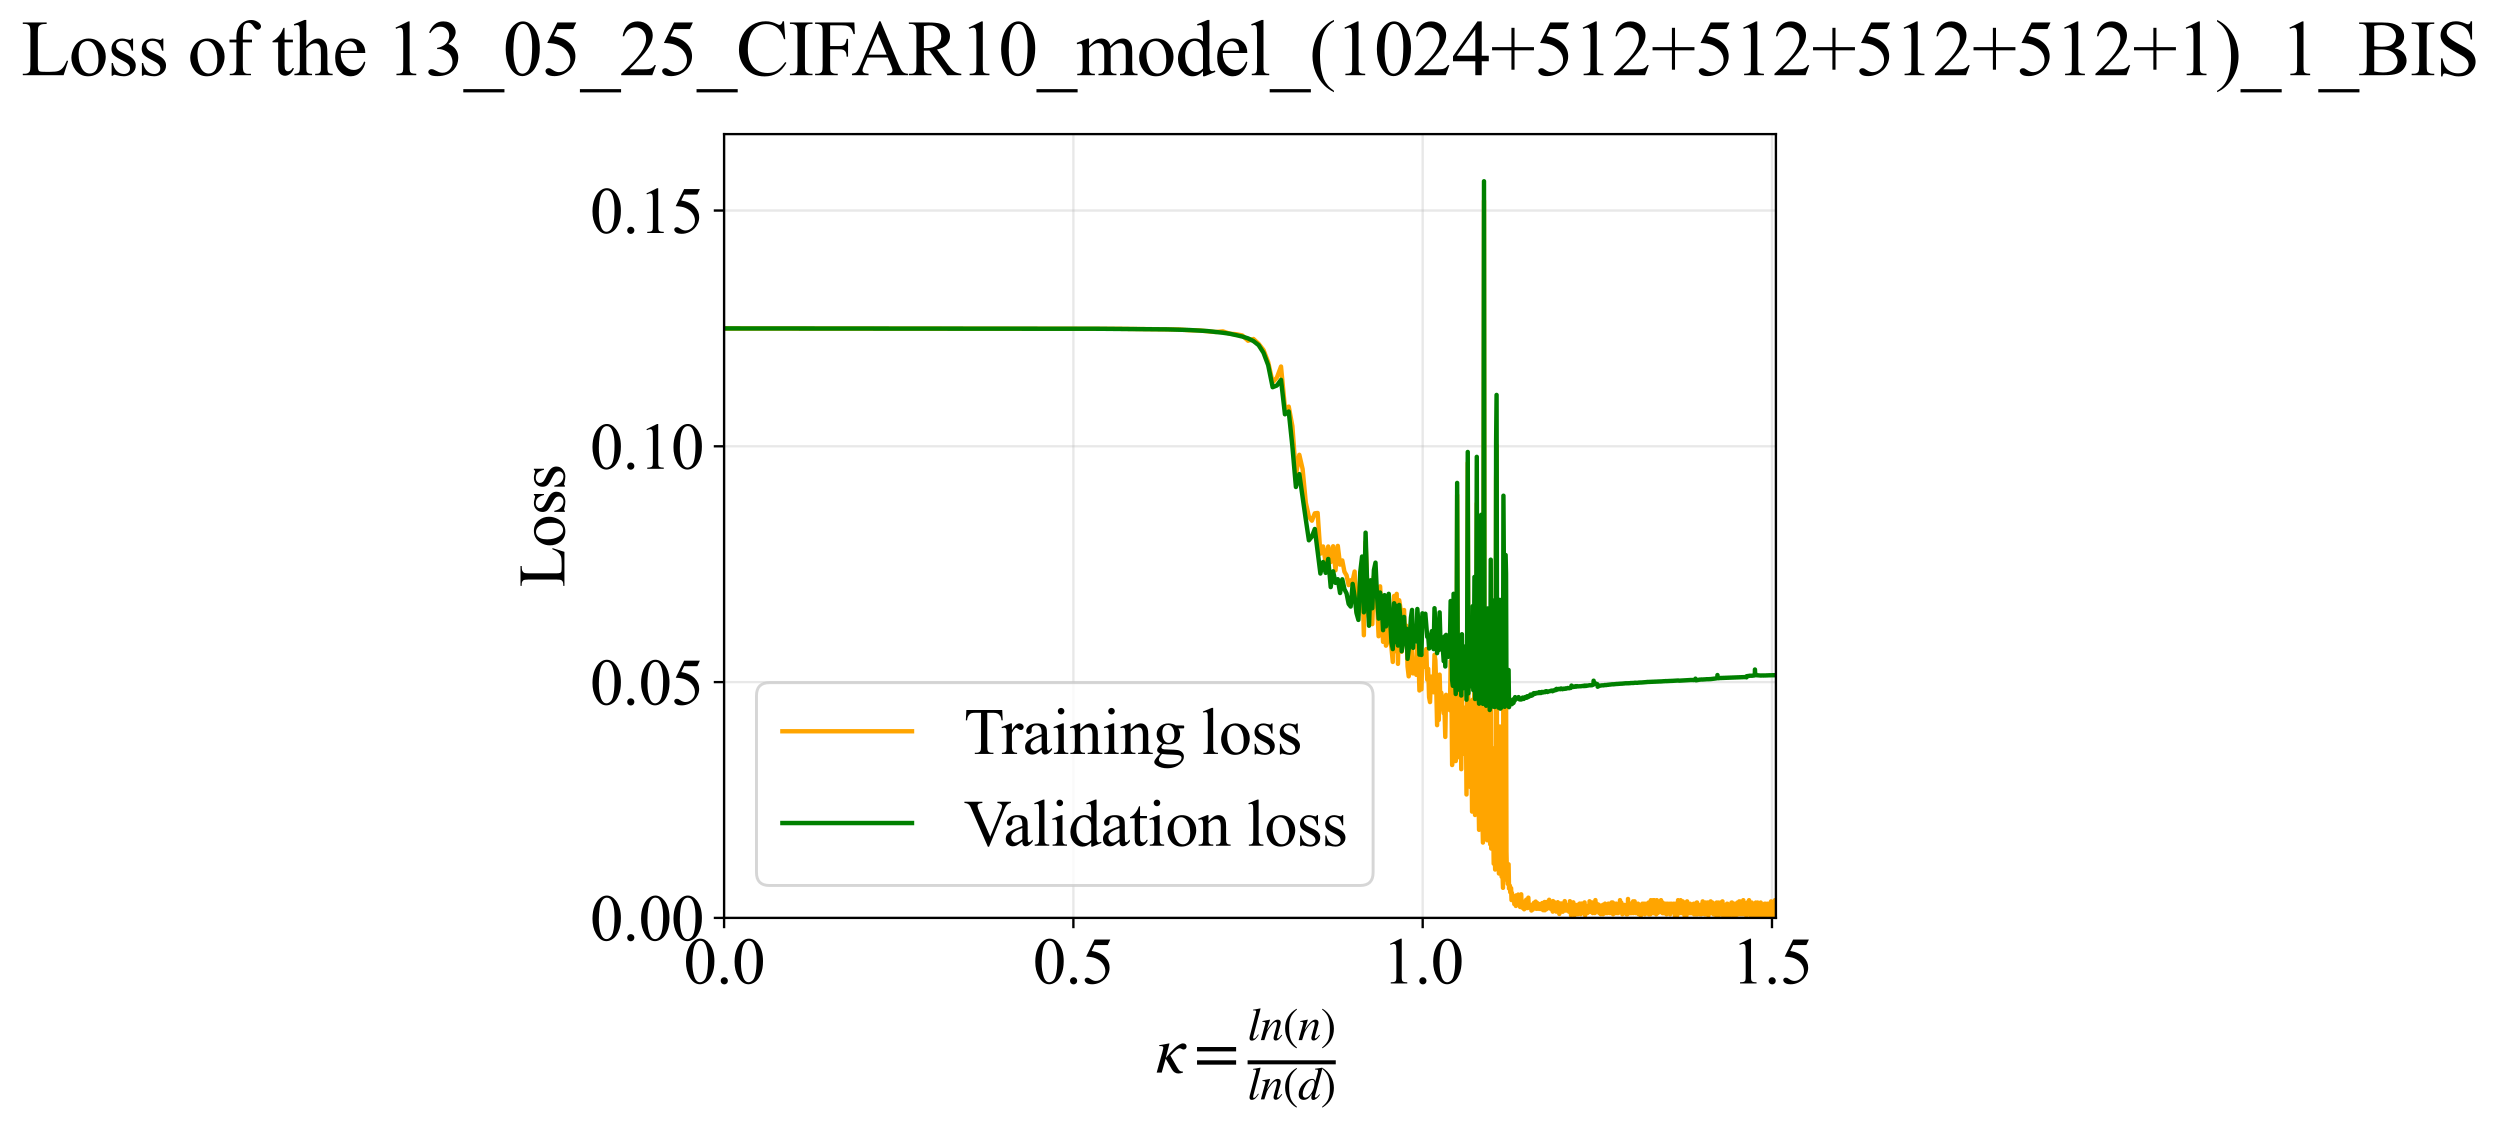 <?xml version="1.0" encoding="utf-8" standalone="no"?>
<!DOCTYPE svg PUBLIC "-//W3C//DTD SVG 1.1//EN"
  "http://www.w3.org/Graphics/SVG/1.1/DTD/svg11.dtd">
<svg xmlns:xlink="http://www.w3.org/1999/xlink" width="848.813pt" height="383.266pt" viewBox="0 0 848.813 383.266" xmlns="http://www.w3.org/2000/svg" version="1.1">
 <defs>
  <style type="text/css">*{stroke-linejoin: round; stroke-linecap: butt}</style>
 </defs>
 <g id="figure_1">
  <g id="patch_1">
   <path d="M -0 383.266 
L 848.813 383.266 
L 848.813 0 
L -0 0 
z
" style="fill: #ffffff"/>
  </g>
  <g id="axes_1">
   <g id="patch_2">
    <path d="M 245.847 311.644 
L 602.967 311.644 
L 602.967 45.532 
L 245.847 45.532 
z
" style="fill: #ffffff"/>
   </g>
   <g id="matplotlib.axis_1">
    <g id="xtick_1">
     <g id="line2d_1">
      <path d="M 245.847 311.644 
L 245.847 45.532 
" clip-path="url(#p59a93f7018)" style="fill: none; stroke: #b0b0b0; stroke-opacity: 0.3; stroke-width: 0.8; stroke-linecap: square"/>
     </g>
     <g id="line2d_2">
      <defs>
       <path id="m1660792202" d="M 0 0 
L 0 3.5 
" style="stroke: #000000; stroke-width: 0.8"/>
      </defs>
      <g>
       <use xlink:href="#m1660792202" x="245.847" y="311.644" style="stroke: #000000; stroke-width: 0.8"/>
      </g>
     </g>
     <g id="text_1">
      <!-- 0.0 -->
      <g transform="translate(232.097 333.92) scale(0.22 -0.22)">
       <defs>
        <path id="TimesNewRomanPSMT-30" d="M 231 2094 
Q 231 2819 450 3342 
Q 669 3866 1031 4122 
Q 1313 4325 1613 4325 
Q 2100 4325 2488 3828 
Q 2972 3213 2972 2159 
Q 2972 1422 2759 906 
Q 2547 391 2217 158 
Q 1888 -75 1581 -75 
Q 975 -75 572 641 
Q 231 1244 231 2094 
z
M 844 2016 
Q 844 1141 1059 588 
Q 1238 122 1591 122 
Q 1759 122 1940 273 
Q 2122 425 2216 781 
Q 2359 1319 2359 2297 
Q 2359 3022 2209 3506 
Q 2097 3866 1919 4016 
Q 1791 4119 1609 4119 
Q 1397 4119 1231 3928 
Q 1006 3669 925 3112 
Q 844 2556 844 2016 
z
" transform="scale(0.016)"/>
        <path id="TimesNewRomanPSMT-2e" d="M 800 606 
Q 947 606 1047 504 
Q 1147 403 1147 259 
Q 1147 116 1045 14 
Q 944 -88 800 -88 
Q 656 -88 554 14 
Q 453 116 453 259 
Q 453 406 554 506 
Q 656 606 800 606 
z
" transform="scale(0.016)"/>
       </defs>
       <use xlink:href="#TimesNewRomanPSMT-30"/>
       <use xlink:href="#TimesNewRomanPSMT-2e" transform="translate(50 0)"/>
       <use xlink:href="#TimesNewRomanPSMT-30" transform="translate(75 0)"/>
      </g>
     </g>
    </g>
    <g id="xtick_2">
     <g id="line2d_3">
      <path d="M 364.442 311.644 
L 364.442 45.532 
" clip-path="url(#p59a93f7018)" style="fill: none; stroke: #b0b0b0; stroke-opacity: 0.3; stroke-width: 0.8; stroke-linecap: square"/>
     </g>
     <g id="line2d_4">
      <g>
       <use xlink:href="#m1660792202" x="364.442" y="311.644" style="stroke: #000000; stroke-width: 0.8"/>
      </g>
     </g>
     <g id="text_2">
      <!-- 0.5 -->
      <g transform="translate(350.692 333.92) scale(0.22 -0.22)">
       <defs>
        <path id="TimesNewRomanPSMT-35" d="M 2778 4238 
L 2534 3706 
L 1259 3706 
L 981 3138 
Q 1809 3016 2294 2522 
Q 2709 2097 2709 1522 
Q 2709 1188 2573 903 
Q 2438 619 2231 419 
Q 2025 219 1772 97 
Q 1413 -75 1034 -75 
Q 653 -75 479 54 
Q 306 184 306 341 
Q 306 428 378 495 
Q 450 563 559 563 
Q 641 563 702 538 
Q 763 513 909 409 
Q 1144 247 1384 247 
Q 1750 247 2026 523 
Q 2303 800 2303 1197 
Q 2303 1581 2056 1914 
Q 1809 2247 1375 2428 
Q 1034 2569 447 2591 
L 1259 4238 
L 2778 4238 
z
" transform="scale(0.016)"/>
       </defs>
       <use xlink:href="#TimesNewRomanPSMT-30"/>
       <use xlink:href="#TimesNewRomanPSMT-2e" transform="translate(50 0)"/>
       <use xlink:href="#TimesNewRomanPSMT-35" transform="translate(75 0)"/>
      </g>
     </g>
    </g>
    <g id="xtick_3">
     <g id="line2d_5">
      <path d="M 483.038 311.644 
L 483.038 45.532 
" clip-path="url(#p59a93f7018)" style="fill: none; stroke: #b0b0b0; stroke-opacity: 0.3; stroke-width: 0.8; stroke-linecap: square"/>
     </g>
     <g id="line2d_6">
      <g>
       <use xlink:href="#m1660792202" x="483.038" y="311.644" style="stroke: #000000; stroke-width: 0.8"/>
      </g>
     </g>
     <g id="text_3">
      <!-- 1.0 -->
      <g transform="translate(469.288 333.92) scale(0.22 -0.22)">
       <defs>
        <path id="TimesNewRomanPSMT-31" d="M 750 3822 
L 1781 4325 
L 1884 4325 
L 1884 747 
Q 1884 391 1914 303 
Q 1944 216 2037 169 
Q 2131 122 2419 116 
L 2419 0 
L 825 0 
L 825 116 
Q 1125 122 1212 167 
Q 1300 213 1334 289 
Q 1369 366 1369 747 
L 1369 3034 
Q 1369 3497 1338 3628 
Q 1316 3728 1258 3775 
Q 1200 3822 1119 3822 
Q 1003 3822 797 3725 
L 750 3822 
z
" transform="scale(0.016)"/>
       </defs>
       <use xlink:href="#TimesNewRomanPSMT-31"/>
       <use xlink:href="#TimesNewRomanPSMT-2e" transform="translate(50 0)"/>
       <use xlink:href="#TimesNewRomanPSMT-30" transform="translate(75 0)"/>
      </g>
     </g>
    </g>
    <g id="xtick_4">
     <g id="line2d_7">
      <path d="M 601.633 311.644 
L 601.633 45.532 
" clip-path="url(#p59a93f7018)" style="fill: none; stroke: #b0b0b0; stroke-opacity: 0.3; stroke-width: 0.8; stroke-linecap: square"/>
     </g>
     <g id="line2d_8">
      <g>
       <use xlink:href="#m1660792202" x="601.633" y="311.644" style="stroke: #000000; stroke-width: 0.8"/>
      </g>
     </g>
     <g id="text_4">
      <!-- 1.5 -->
      <g transform="translate(587.883 333.92) scale(0.22 -0.22)">
       <use xlink:href="#TimesNewRomanPSMT-31"/>
       <use xlink:href="#TimesNewRomanPSMT-2e" transform="translate(50 0)"/>
       <use xlink:href="#TimesNewRomanPSMT-35" transform="translate(75 0)"/>
      </g>
     </g>
    </g>
    <g id="text_5">
     <!-- $\kappa  = \frac{ln(n)}{ln(d)}$ -->
     <g transform="translate(392.397 364.186) scale(0.22 -0.22)">
      <defs>
       <path id="STIXGeneral-Italic-3ba" d="M 979 1440 
L 998 1446 
Q 1850 2541 2464 2790 
Q 2547 2822 2630 2822 
Q 2797 2822 2886 2736 
Q 2976 2650 2976 2522 
Q 2976 2387 2893 2307 
Q 2810 2227 2682 2227 
Q 2605 2227 2502 2288 
Q 2400 2349 2336 2349 
Q 2170 2349 1990 2205 
Q 1811 2061 1414 1645 
L 2042 544 
Q 2202 262 2310 182 
Q 2419 102 2624 102 
L 2624 0 
Q 2374 -83 2182 -83 
Q 1786 -83 1555 326 
L 960 1350 
L 576 0 
L 90 0 
L 640 1978 
Q 730 2317 730 2406 
Q 730 2560 518 2560 
L 339 2560 
L 339 2650 
Q 678 2694 1306 2822 
L 1325 2803 
L 979 1440 
z
" transform="scale(0.016)"/>
       <path id="STIXGeneral-Regular-3d" d="M 4077 2048 
L 307 2048 
L 307 2470 
L 4077 2470 
L 4077 2048 
z
M 4077 768 
L 307 768 
L 307 1190 
L 4077 1190 
L 4077 768 
z
" transform="scale(0.016)"/>
       <path id="STIXGeneral-Italic-6c" d="M 1786 4339 
L 806 595 
Q 755 410 755 320 
Q 755 205 864 205 
Q 1037 205 1293 570 
L 1453 794 
L 1542 730 
Q 1254 275 1046 102 
Q 838 -70 576 -70 
Q 262 -70 262 288 
Q 262 397 288 480 
L 1165 3834 
Q 1184 3898 1184 3955 
Q 1184 4096 870 4096 
L 755 4096 
L 755 4198 
Q 1203 4250 1747 4371 
L 1786 4339 
z
" transform="scale(0.016)"/>
       <path id="STIXGeneral-Italic-6e" d="M 2944 749 
L 3034 666 
Q 2707 218 2534 80 
Q 2362 -58 2138 -58 
Q 2010 -58 1923 28 
Q 1837 115 1837 288 
Q 1837 390 1939 768 
L 2221 1805 
Q 2310 2150 2310 2310 
Q 2310 2496 2157 2496 
Q 1971 2496 1750 2275 
Q 1530 2054 1210 1587 
Q 998 1274 899 1024 
Q 800 774 570 0 
L 90 0 
L 704 2240 
Q 717 2304 717 2349 
Q 717 2445 630 2480 
Q 544 2515 301 2522 
L 301 2624 
Q 550 2675 857 2729 
Q 1165 2784 1338 2822 
L 1363 2810 
L 934 1414 
Q 1408 2170 1753 2496 
Q 2099 2822 2413 2822 
Q 2611 2822 2720 2716 
Q 2829 2611 2829 2432 
Q 2829 2272 2765 2048 
L 2406 749 
Q 2317 429 2317 358 
Q 2317 243 2419 243 
Q 2541 243 2810 582 
Q 2854 634 2944 749 
z
" transform="scale(0.016)"/>
       <path id="STIXGeneral-Regular-28" d="M 1946 -1030 
L 1869 -1133 
Q 1126 -710 716 32 
Q 307 774 307 1613 
Q 307 3386 1888 4326 
L 1946 4224 
Q 1293 3667 1075 3126 
Q 858 2586 858 1632 
Q 858 685 1082 96 
Q 1306 -493 1946 -1030 
z
" transform="scale(0.016)"/>
       <path id="STIXGeneral-Regular-29" d="M 186 4224 
L 262 4326 
Q 992 3891 1408 3148 
Q 1824 2406 1824 1581 
Q 1824 -166 243 -1133 
L 186 -1030 
Q 845 -486 1059 54 
Q 1274 595 1274 1562 
Q 1274 2534 1059 3120 
Q 845 3706 186 4224 
z
" transform="scale(0.016)"/>
       <path id="STIXGeneral-Italic-64" d="M 3334 4371 
L 3373 4333 
L 3123 3360 
L 2739 1958 
Q 2323 429 2323 384 
Q 2323 256 2438 256 
Q 2522 256 2614 336 
Q 2707 416 2963 710 
L 3040 646 
Q 2547 -83 2099 -83 
Q 1978 -83 1907 -6 
Q 1837 70 1837 205 
Q 1837 397 1920 774 
Q 1645 307 1379 118 
Q 1114 -70 781 -70 
Q 461 -70 278 125 
Q 96 320 96 678 
Q 96 1440 713 2131 
Q 1331 2822 1965 2822 
Q 2163 2822 2256 2732 
Q 2349 2643 2381 2451 
L 2387 2451 
L 2675 3494 
Q 2765 3808 2765 3949 
Q 2765 4051 2694 4076 
Q 2624 4102 2355 4115 
L 2355 4224 
Q 2848 4269 3334 4371 
z
M 2278 2310 
Q 2278 2477 2185 2576 
Q 2093 2675 1978 2675 
Q 1677 2675 1395 2381 
Q 1075 2042 864 1571 
Q 653 1101 653 704 
Q 653 486 752 361 
Q 851 237 1024 237 
Q 1312 237 1606 550 
Q 1901 864 2089 1350 
Q 2278 1837 2278 2310 
z
" transform="scale(0.016)"/>
      </defs>
      <use xlink:href="#STIXGeneral-Italic-3ba" transform="translate(0 0.003)"/>
      <use xlink:href="#STIXGeneral-Regular-3d" transform="translate(58.84 0.003)"/>
      <use xlink:href="#STIXGeneral-Italic-6c" transform="translate(141.78 50.192) scale(0.7)"/>
      <use xlink:href="#STIXGeneral-Italic-6e" transform="translate(161.24 50.192) scale(0.7)"/>
      <use xlink:href="#STIXGeneral-Regular-28" transform="translate(196.24 50.192) scale(0.7)"/>
      <use xlink:href="#STIXGeneral-Italic-6e" transform="translate(219.55 50.192) scale(0.7)"/>
      <use xlink:href="#STIXGeneral-Regular-29" transform="translate(254.55 50.192) scale(0.7)"/>
      <use xlink:href="#STIXGeneral-Italic-6c" transform="translate(141.78 -41.258) scale(0.7)"/>
      <use xlink:href="#STIXGeneral-Italic-6e" transform="translate(161.24 -41.258) scale(0.7)"/>
      <use xlink:href="#STIXGeneral-Regular-28" transform="translate(196.24 -41.258) scale(0.7)"/>
      <use xlink:href="#STIXGeneral-Italic-64" transform="translate(219.55 -41.258) scale(0.7)"/>
      <use xlink:href="#STIXGeneral-Regular-29" transform="translate(254.55 -41.258) scale(0.7)"/>
      <path d="M 141.78 12.8 
L 141.78 19.05 
L 277.86 19.05 
L 277.86 12.8 
L 141.78 12.8 
z
"/>
     </g>
    </g>
   </g>
   <g id="matplotlib.axis_2">
    <g id="ytick_1">
     <g id="line2d_9">
      <path d="M 245.847 311.644 
L 602.967 311.644 
" clip-path="url(#p59a93f7018)" style="fill: none; stroke: #b0b0b0; stroke-opacity: 0.3; stroke-width: 0.8; stroke-linecap: square"/>
     </g>
     <g id="line2d_10">
      <defs>
       <path id="mdd4ee668ed" d="M 0 0 
L -3.5 0 
" style="stroke: #000000; stroke-width: 0.8"/>
      </defs>
      <g>
       <use xlink:href="#mdd4ee668ed" x="245.847" y="311.644" style="stroke: #000000; stroke-width: 0.8"/>
      </g>
     </g>
     <g id="text_6">
      <!-- 0.00 -->
      <g transform="translate(200.347 319.282) scale(0.22 -0.22)">
       <use xlink:href="#TimesNewRomanPSMT-30"/>
       <use xlink:href="#TimesNewRomanPSMT-2e" transform="translate(50 0)"/>
       <use xlink:href="#TimesNewRomanPSMT-30" transform="translate(75 0)"/>
       <use xlink:href="#TimesNewRomanPSMT-30" transform="translate(125 0)"/>
      </g>
     </g>
    </g>
    <g id="ytick_2">
     <g id="line2d_11">
      <path d="M 245.847 231.589 
L 602.967 231.589 
" clip-path="url(#p59a93f7018)" style="fill: none; stroke: #b0b0b0; stroke-opacity: 0.3; stroke-width: 0.8; stroke-linecap: square"/>
     </g>
     <g id="line2d_12">
      <g>
       <use xlink:href="#mdd4ee668ed" x="245.847" y="231.589" style="stroke: #000000; stroke-width: 0.8"/>
      </g>
     </g>
     <g id="text_7">
      <!-- 0.05 -->
      <g transform="translate(200.347 239.227) scale(0.22 -0.22)">
       <use xlink:href="#TimesNewRomanPSMT-30"/>
       <use xlink:href="#TimesNewRomanPSMT-2e" transform="translate(50 0)"/>
       <use xlink:href="#TimesNewRomanPSMT-30" transform="translate(75 0)"/>
       <use xlink:href="#TimesNewRomanPSMT-35" transform="translate(125 0)"/>
      </g>
     </g>
    </g>
    <g id="ytick_3">
     <g id="line2d_13">
      <path d="M 245.847 151.534 
L 602.967 151.534 
" clip-path="url(#p59a93f7018)" style="fill: none; stroke: #b0b0b0; stroke-opacity: 0.3; stroke-width: 0.8; stroke-linecap: square"/>
     </g>
     <g id="line2d_14">
      <g>
       <use xlink:href="#mdd4ee668ed" x="245.847" y="151.534" style="stroke: #000000; stroke-width: 0.8"/>
      </g>
     </g>
     <g id="text_8">
      <!-- 0.10 -->
      <g transform="translate(200.347 159.173) scale(0.22 -0.22)">
       <use xlink:href="#TimesNewRomanPSMT-30"/>
       <use xlink:href="#TimesNewRomanPSMT-2e" transform="translate(50 0)"/>
       <use xlink:href="#TimesNewRomanPSMT-31" transform="translate(75 0)"/>
       <use xlink:href="#TimesNewRomanPSMT-30" transform="translate(125 0)"/>
      </g>
     </g>
    </g>
    <g id="ytick_4">
     <g id="line2d_15">
      <path d="M 245.847 71.48 
L 602.967 71.48 
" clip-path="url(#p59a93f7018)" style="fill: none; stroke: #b0b0b0; stroke-opacity: 0.3; stroke-width: 0.8; stroke-linecap: square"/>
     </g>
     <g id="line2d_16">
      <g>
       <use xlink:href="#mdd4ee668ed" x="245.847" y="71.48" style="stroke: #000000; stroke-width: 0.8"/>
      </g>
     </g>
     <g id="text_9">
      <!-- 0.15 -->
      <g transform="translate(200.347 79.118) scale(0.22 -0.22)">
       <use xlink:href="#TimesNewRomanPSMT-30"/>
       <use xlink:href="#TimesNewRomanPSMT-2e" transform="translate(50 0)"/>
       <use xlink:href="#TimesNewRomanPSMT-31" transform="translate(75 0)"/>
       <use xlink:href="#TimesNewRomanPSMT-35" transform="translate(125 0)"/>
      </g>
     </g>
    </g>
    <g id="text_10">
     <!-- Loss -->
     <g transform="translate(191.641 199.369) rotate(-90) scale(0.22 -0.22)">
      <defs>
       <path id="TimesNewRomanPSMT-4c" d="M 3669 1172 
L 3772 1150 
L 3409 0 
L 128 0 
L 128 116 
L 288 116 
Q 556 116 672 291 
Q 738 391 738 753 
L 738 3488 
Q 738 3884 650 3984 
Q 528 4122 288 4122 
L 128 4122 
L 128 4238 
L 2047 4238 
L 2047 4122 
Q 1709 4125 1573 4059 
Q 1438 3994 1388 3894 
Q 1338 3794 1338 3416 
L 1338 753 
Q 1338 494 1388 397 
Q 1425 331 1503 300 
Q 1581 269 1991 269 
L 2300 269 
Q 2788 269 2984 341 
Q 3181 413 3343 595 
Q 3506 778 3669 1172 
z
" transform="scale(0.016)"/>
       <path id="TimesNewRomanPSMT-6f" d="M 1600 2947 
Q 2250 2947 2644 2453 
Q 2978 2031 2978 1484 
Q 2978 1100 2793 706 
Q 2609 313 2286 112 
Q 1963 -88 1566 -88 
Q 919 -88 538 428 
Q 216 863 216 1403 
Q 216 1797 411 2186 
Q 606 2575 925 2761 
Q 1244 2947 1600 2947 
z
M 1503 2744 
Q 1338 2744 1170 2645 
Q 1003 2547 900 2300 
Q 797 2053 797 1666 
Q 797 1041 1045 587 
Q 1294 134 1700 134 
Q 2003 134 2200 384 
Q 2397 634 2397 1244 
Q 2397 2006 2069 2444 
Q 1847 2744 1503 2744 
z
" transform="scale(0.016)"/>
       <path id="TimesNewRomanPSMT-73" d="M 2050 2947 
L 2050 1972 
L 1947 1972 
Q 1828 2431 1642 2597 
Q 1456 2763 1169 2763 
Q 950 2763 815 2647 
Q 681 2531 681 2391 
Q 681 2216 781 2091 
Q 878 1963 1175 1819 
L 1631 1597 
Q 2266 1288 2266 781 
Q 2266 391 1970 151 
Q 1675 -88 1309 -88 
Q 1047 -88 709 6 
Q 606 38 541 38 
Q 469 38 428 -44 
L 325 -44 
L 325 978 
L 428 978 
Q 516 541 762 319 
Q 1009 97 1316 97 
Q 1531 97 1667 223 
Q 1803 350 1803 528 
Q 1803 744 1651 891 
Q 1500 1038 1047 1263 
Q 594 1488 453 1669 
Q 313 1847 313 2119 
Q 313 2472 555 2709 
Q 797 2947 1181 2947 
Q 1350 2947 1591 2875 
Q 1750 2828 1803 2828 
Q 1853 2828 1881 2850 
Q 1909 2872 1947 2947 
L 2050 2947 
z
" transform="scale(0.016)"/>
      </defs>
      <use xlink:href="#TimesNewRomanPSMT-4c"/>
      <use xlink:href="#TimesNewRomanPSMT-6f" transform="translate(61.084 0)"/>
      <use xlink:href="#TimesNewRomanPSMT-73" transform="translate(111.084 0)"/>
      <use xlink:href="#TimesNewRomanPSMT-73" transform="translate(150 0)"/>
     </g>
    </g>
   </g>
   <g id="line2d_17">
    <path d="M 245.847 111.509 
L 380.4 111.642 
L 400.215 111.867 
L 403.782 112.13 
L 407.013 112.183 
L 412.682 112.728 
L 415.199 112.51 
L 417.544 113.304 
L 419.738 113.477 
L 421.8 113.903 
L 423.745 115.683 
L 425.585 115.106 
L 427.332 116.733 
L 428.993 118.862 
L 430.578 122.98 
L 432.092 129.833 
L 433.542 128.193 
L 434.934 124.448 
L 436.27 138.586 
L 437.557 138.066 
L 438.797 144.704 
L 439.994 161.29 
L 441.15 154.421 
L 442.268 159.265 
L 443.351 170.655 
L 444.401 175.433 
L 445.419 176.785 
L 446.408 174.293 
L 447.37 174.164 
L 448.305 187.988 
L 449.215 185.533 
L 450.101 190.999 
L 450.966 185.552 
L 451.809 190.834 
L 452.631 185.468 
L 453.434 193.625 
L 454.219 185.347 
L 454.987 191.702 
L 455.737 190.288 
L 456.471 194.137 
L 457.19 195.332 
L 457.895 198.649 
L 458.584 197.026 
L 459.261 197.177 
L 459.924 194.05 
L 460.575 207.679 
L 461.213 208.602 
L 461.84 196.259 
L 462.455 191.311 
L 463.06 215.671 
L 463.654 184.034 
L 464.238 200.096 
L 464.812 209.446 
L 465.377 201.421 
L 465.932 211.906 
L 466.479 195.747 
L 467.017 201.235 
L 467.547 204.56 
L 468.068 216.018 
L 468.582 199.085 
L 469.587 217.92 
L 470.079 206.83 
L 470.564 219.214 
L 471.041 213.331 
L 471.513 202.697 
L 471.978 217.918 
L 472.436 219.916 
L 472.889 224.743 
L 473.336 202.348 
L 473.777 221.077 
L 474.212 201.638 
L 474.642 225.393 
L 475.067 203.803 
L 475.486 206.561 
L 475.9 221.278 
L 476.31 215.954 
L 476.714 207.122 
L 477.114 217.748 
L 477.509 212.441 
L 477.9 226.256 
L 478.286 229.635 
L 478.668 228.101 
L 479.046 220.61 
L 479.419 218.989 
L 479.789 228.634 
L 480.154 226.251 
L 480.516 226.454 
L 480.874 229.127 
L 481.228 219.075 
L 481.579 221.956 
L 481.926 234.434 
L 482.269 221.223 
L 482.61 234.044 
L 482.946 222.597 
L 483.28 225.594 
L 483.61 226.412 
L 483.937 222.647 
L 484.261 220.381 
L 484.582 230.773 
L 484.9 227.082 
L 485.216 236.729 
L 485.528 238.372 
L 485.837 229.725 
L 486.144 229.74 
L 486.448 233.349 
L 486.749 235.04 
L 487.048 222.319 
L 487.344 224.135 
L 487.637 233.039 
L 487.928 246.211 
L 488.217 231.343 
L 488.503 244.443 
L 488.786 229.052 
L 489.068 239.06 
L 489.347 235.167 
L 490.171 242.191 
L 490.441 241.074 
L 490.709 250.206 
L 490.975 235.914 
L 491.239 239.735 
L 491.501 239.549 
L 491.762 240.398 
L 492.02 239.043 
L 492.276 241.153 
L 492.53 224.378 
L 492.782 233.299 
L 493.033 259.751 
L 493.281 258.098 
L 493.528 222.911 
L 494.259 258.395 
L 494.499 255.644 
L 494.737 168.095 
L 494.973 242.403 
L 495.209 247.174 
L 495.442 235.23 
L 495.674 257.218 
L 495.904 232.084 
L 496.133 261.159 
L 496.36 232.383 
L 496.586 256.074 
L 496.81 240.599 
L 497.033 249.71 
L 497.254 254.152 
L 497.474 240.243 
L 497.693 242.572 
L 497.91 269.742 
L 498.125 241.872 
L 498.34 157.182 
L 498.553 257.04 
L 498.765 258.603 
L 498.975 261.927 
L 499.184 267.197 
L 499.392 253.923 
L 499.599 256.232 
L 499.804 275.564 
L 500.008 237.554 
L 500.211 271.498 
L 500.413 264.36 
L 500.614 224.088 
L 500.813 276.706 
L 501.011 270.932 
L 501.208 251.335 
L 501.404 170.961 
L 501.599 265.307 
L 501.793 257.615 
L 502.177 281.739 
L 502.368 238.289 
L 502.557 278.004 
L 502.746 275.806 
L 502.933 196.035 
L 503.12 267.601 
L 503.489 286.067 
L 503.673 212.59 
L 503.855 68.167 
L 504.037 270.275 
L 504.217 272.206 
L 504.397 262.193 
L 504.575 280.851 
L 504.753 270.297 
L 504.93 285.288 
L 505.105 231.576 
L 505.28 230.457 
L 505.454 272.943 
L 505.628 251.828 
L 505.8 282.77 
L 505.971 286.665 
L 506.142 227.027 
L 506.312 288.115 
L 506.481 284.631 
L 506.649 253.973 
L 507.148 293.236 
L 507.313 267.252 
L 507.477 288.804 
L 507.64 295.225 
L 507.803 288.964 
L 507.964 162.838 
L 508.125 151.195 
L 508.286 273.808 
L 508.445 288.357 
L 508.604 263.126 
L 508.762 290.183 
L 508.919 296.574 
L 509.231 246.666 
L 509.386 294.729 
L 509.695 295.563 
L 509.848 297.686 
L 510 295.207 
L 510.152 297.152 
L 510.303 301.44 
L 510.453 199.594 
L 510.603 230.842 
L 510.752 289.985 
L 511.048 298.619 
L 511.195 228.493 
L 511.342 231.114 
L 511.487 289.222 
L 511.633 296.428 
L 511.777 297.339 
L 511.921 300.109 
L 512.065 299.139 
L 512.207 293.451 
L 512.35 301.671 
L 512.491 301.471 
L 512.632 300.693 
L 512.773 302.932 
L 512.913 302.979 
L 513.052 301.556 
L 513.191 305.593 
L 513.329 303.147 
L 513.467 304.426 
L 513.604 304.006 
L 514.012 304.853 
L 514.147 306.959 
L 514.281 304.439 
L 514.415 304.759 
L 514.548 305.585 
L 514.681 307.595 
L 514.814 304 
L 515.077 306.308 
L 515.338 305.822 
L 515.468 303.728 
L 515.726 307.314 
L 515.854 306.52 
L 516.109 307.936 
L 516.363 307.246 
L 516.489 303.641 
L 516.614 307.695 
L 516.739 306.944 
L 516.864 308.191 
L 516.988 306.43 
L 517.112 308.015 
L 517.358 306.142 
L 517.48 308.726 
L 517.724 306.165 
L 517.845 306.74 
L 517.966 306.279 
L 518.086 307.076 
L 518.206 305.464 
L 518.444 308.306 
L 518.563 305.531 
L 518.681 308.298 
L 518.799 307.49 
L 518.916 304.779 
L 519.033 307.852 
L 519.266 307.979 
L 519.497 307.95 
L 519.612 307.556 
L 519.726 308.39 
L 519.84 307.43 
L 519.954 309.145 
L 520.181 307.154 
L 520.294 308.884 
L 520.406 308.834 
L 520.63 307.714 
L 520.741 308.435 
L 520.852 306.487 
L 521.072 308.134 
L 521.182 306.925 
L 521.292 308.121 
L 521.401 306.111 
L 521.618 308.571 
L 521.834 308.574 
L 521.941 306.59 
L 522.579 308.592 
L 522.684 306.953 
L 522.893 307.808 
L 522.997 308.608 
L 523.101 307.459 
L 523.204 308.21 
L 523.411 307.054 
L 523.513 307.44 
L 523.615 306.611 
L 523.717 308.233 
L 523.819 307.852 
L 523.92 309.025 
L 524.021 306.668 
L 524.223 309.036 
L 524.323 308.261 
L 524.423 306.25 
L 524.522 309.045 
L 524.819 306.658 
L 524.918 307.476 
L 525.016 306.258 
L 525.114 308.669 
L 525.309 306.677 
L 525.406 307.087 
L 525.503 307.102 
L 525.695 308.298 
L 525.791 308.298 
L 525.887 307.907 
L 525.982 305.497 
L 526.078 307.873 
L 526.172 307.097 
L 526.267 308.295 
L 526.361 307.105 
L 526.456 307.897 
L 526.549 307.508 
L 526.643 308.706 
L 526.736 307.126 
L 526.922 308.309 
L 527.107 307.104 
L 527.199 309.516 
L 527.291 305.937 
L 527.383 307.924 
L 527.474 307.519 
L 527.565 308.701 
L 527.747 306.317 
L 527.837 307.131 
L 527.927 309.123 
L 528.017 307.942 
L 528.107 308.721 
L 528.285 307.516 
L 528.374 309.528 
L 528.463 308.274 
L 528.552 308.719 
L 528.64 307.495 
L 528.728 309.115 
L 528.903 306.325 
L 529.078 309.522 
L 529.165 307.919 
L 529.252 309.528 
L 529.338 307.538 
L 529.424 310.32 
L 529.682 306.74 
L 529.853 308.743 
L 529.938 308.342 
L 530.022 309.554 
L 530.275 306.745 
L 530.359 307.156 
L 530.443 309.148 
L 530.527 308.349 
L 530.61 309.553 
L 530.776 308.346 
L 530.859 308.364 
L 530.941 307.545 
L 531.024 308.764 
L 531.106 308.754 
L 531.188 308.361 
L 531.27 305.952 
L 531.432 308.357 
L 531.514 307.547 
L 531.595 309.161 
L 531.836 307.563 
L 531.917 307.559 
L 531.997 309.157 
L 532.156 307.554 
L 532.236 308.359 
L 532.473 307.165 
L 532.552 308.754 
L 532.63 308.366 
L 532.709 309.564 
L 532.787 307.964 
L 532.865 309.165 
L 533.02 305.973 
L 533.098 308.37 
L 533.175 307.568 
L 533.252 307.173 
L 533.329 307.583 
L 533.406 310.774 
L 533.559 309.159 
L 533.635 308.374 
L 533.787 309.173 
L 533.863 308.365 
L 533.939 308.773 
L 534.014 308.367 
L 534.09 308.77 
L 534.165 306.365 
L 534.314 308.778 
L 534.389 307.573 
L 534.612 310.776 
L 534.686 307.169 
L 534.76 308.779 
L 534.907 308.367 
L 534.98 309.18 
L 535.199 307.579 
L 535.272 308.783 
L 535.344 308.378 
L 535.417 307.577 
L 535.561 309.177 
L 535.633 307.188 
L 535.705 310.378 
L 535.848 307.585 
L 535.919 309.183 
L 535.991 307.992 
L 536.062 308.379 
L 536.133 308.786 
L 536.344 306.784 
L 536.485 309.985 
L 536.555 307.592 
L 536.625 308.379 
L 536.695 310.383 
L 536.903 307.186 
L 536.972 306.789 
L 537.11 309.985 
L 537.248 307.983 
L 537.316 309.192 
L 537.453 306.784 
L 537.589 309.99 
L 537.657 306.788 
L 537.724 307.597 
L 537.792 308.394 
L 537.859 307.591 
L 537.926 309.195 
L 537.994 306.391 
L 538.194 310.791 
L 538.261 309.191 
L 538.327 309.194 
L 538.394 309.596 
L 538.46 309.199 
L 538.526 309.594 
L 538.724 308.395 
L 538.789 309.99 
L 538.855 309.197 
L 538.92 308.393 
L 538.985 309.989 
L 539.05 307.592 
L 539.115 308.796 
L 539.18 308.394 
L 539.245 309.593 
L 539.31 309.201 
L 539.374 308.393 
L 539.439 309.198 
L 539.503 308.4 
L 539.567 309.202 
L 539.631 308.8 
L 539.695 305.999 
L 539.759 309.607 
L 539.822 309.597 
L 539.886 306.399 
L 539.949 309.206 
L 540.012 308.795 
L 540.076 308.791 
L 540.139 307.597 
L 540.202 308.401 
L 540.39 309.602 
L 540.515 306.396 
L 540.639 308.398 
L 540.701 307.593 
L 540.763 310.002 
L 540.887 307.595 
L 540.948 309.2 
L 541.01 308.8 
L 541.071 308.791 
L 541.193 307.581 
L 541.254 308.799 
L 541.315 308.39 
L 541.376 308.392 
L 541.437 309.997 
L 541.498 309.983 
L 541.679 305.604 
L 541.859 309.597 
L 541.919 307.598 
L 541.979 308.399 
L 542.098 308.4 
L 542.157 306.799 
L 542.217 309.201 
L 542.276 308.011 
L 542.335 307.219 
L 542.394 309.089 
L 542.453 307.59 
L 542.629 309.198 
L 542.688 309.192 
L 542.746 307.199 
L 542.804 308.8 
L 542.863 307.199 
L 542.979 310.002 
L 543.037 308.802 
L 543.095 309.603 
L 543.152 309.601 
L 543.21 308.801 
L 543.268 309.201 
L 543.325 309.998 
L 543.382 308.001 
L 543.44 308.399 
L 543.497 310.403 
L 543.554 308.399 
L 543.611 310.006 
L 543.781 308.398 
L 543.838 310.006 
L 543.894 308.8 
L 543.951 308.401 
L 544.119 310.008 
L 544.231 307.205 
L 544.287 310.405 
L 544.343 309.208 
L 544.399 307.201 
L 544.565 309.604 
L 544.841 308.007 
L 544.896 309.211 
L 544.951 306.807 
L 545.114 310.01 
L 545.223 307.604 
L 545.386 309.209 
L 545.44 310.006 
L 545.494 309.613 
L 545.548 307.21 
L 545.601 308.814 
L 545.709 307.609 
L 545.762 310.011 
L 545.815 308.808 
L 545.922 308.012 
L 545.975 309.214 
L 546.028 308.811 
L 546.081 306.807 
L 546.134 307.208 
L 546.187 309.209 
L 546.24 308.81 
L 546.292 307.21 
L 546.398 309.61 
L 546.502 307.611 
L 546.607 310.009 
L 546.659 309.611 
L 546.815 307.214 
L 546.97 309.212 
L 547.022 307.612 
L 547.073 308.411 
L 547.124 308.014 
L 547.176 306.414 
L 547.227 308.012 
L 547.38 307.613 
L 547.431 309.215 
L 547.533 306.411 
L 547.685 310.414 
L 547.735 309.615 
L 548.037 306.814 
L 548.087 308.814 
L 548.187 308.414 
L 548.236 306.813 
L 548.286 310.013 
L 548.336 307.612 
L 548.435 309.212 
L 548.484 310.014 
L 548.534 309.617 
L 548.828 306.815 
L 548.877 309.619 
L 548.926 307.616 
L 549.072 310.011 
L 549.12 308.416 
L 549.168 309.618 
L 549.265 308.017 
L 549.313 307.214 
L 549.41 310.017 
L 549.506 309.618 
L 549.553 308.418 
L 549.601 309.217 
L 549.649 309.216 
L 549.697 307.617 
L 549.744 308.42 
L 549.792 309.219 
L 549.839 308.816 
L 549.934 306.815 
L 549.981 308.815 
L 550.029 305.619 
L 550.076 308.417 
L 550.123 308.819 
L 550.17 308.415 
L 550.217 308.018 
L 550.311 309.624 
L 550.451 306.416 
L 550.497 309.219 
L 550.59 308.82 
L 550.683 309.219 
L 550.776 308.02 
L 550.822 310.421 
L 550.868 308.422 
L 550.96 310.019 
L 551.006 308.822 
L 551.143 308.019 
L 551.189 308.822 
L 551.234 307.218 
L 551.28 308.02 
L 551.325 309.62 
L 551.371 307.218 
L 551.461 308.018 
L 551.506 308.02 
L 551.642 310.019 
L 551.732 308.021 
L 551.777 308.418 
L 551.821 308.418 
L 551.955 309.619 
L 552.089 307.62 
L 552.178 307.224 
L 552.222 310.422 
L 552.266 310.424 
L 552.399 307.62 
L 552.443 308.422 
L 552.487 308.821 
L 552.531 310.423 
L 552.574 308.021 
L 552.618 309.622 
L 552.662 309.623 
L 552.749 305.219 
L 552.793 309.221 
L 552.88 307.221 
L 552.923 308.821 
L 552.966 308.021 
L 553.01 307.22 
L 553.096 310.023 
L 553.139 308.822 
L 553.182 307.223 
L 553.225 308.023 
L 553.311 309.222 
L 553.354 308.822 
L 553.397 308.422 
L 553.44 310.023 
L 553.482 308.021 
L 553.525 308.021 
L 553.652 310.021 
L 553.695 306.824 
L 553.78 308.422 
L 553.822 307.221 
L 553.864 310.023 
L 553.948 308.423 
L 553.99 308.422 
L 554.116 309.223 
L 554.158 308.824 
L 554.242 309.222 
L 554.283 306.422 
L 554.408 309.223 
L 554.45 308.824 
L 554.491 306.025 
L 554.533 310.024 
L 554.615 309.223 
L 554.656 306.822 
L 554.739 308.424 
L 554.78 309.625 
L 554.821 309.222 
L 554.985 306.024 
L 555.066 308.425 
L 555.107 306.42 
L 555.148 308.823 
L 555.188 309.625 
L 555.229 309.224 
L 555.35 307.623 
L 555.431 310.023 
L 555.471 309.623 
L 555.592 308.426 
L 555.632 309.625 
L 555.672 309.223 
L 555.792 307.624 
L 555.911 310.024 
L 556.03 307.623 
L 556.07 309.225 
L 556.109 308.824 
L 556.149 306.824 
L 556.188 309.226 
L 556.227 308.025 
L 556.267 308.024 
L 556.345 309.226 
L 556.385 310.426 
L 556.424 310.024 
L 556.541 307.624 
L 556.58 310.425 
L 556.658 310.025 
L 556.813 308.426 
L 556.929 307.625 
L 556.968 308.424 
L 557.006 308.026 
L 557.044 307.625 
L 557.121 310.827 
L 557.16 309.226 
L 557.198 308.026 
L 557.236 310.027 
L 557.313 307.225 
L 557.427 308.025 
L 557.465 309.225 
L 557.503 308.029 
L 557.616 306.825 
L 557.73 309.627 
L 557.767 307.627 
L 557.842 309.226 
L 557.992 306.825 
L 558.104 309.627 
L 558.142 307.226 
L 558.179 308.025 
L 558.216 310.027 
L 558.253 309.228 
L 558.364 307.625 
L 558.438 306.827 
L 558.475 310.429 
L 558.622 307.627 
L 558.769 309.228 
L 558.805 307.227 
L 558.878 307.627 
L 558.951 309.23 
L 558.987 307.626 
L 559.024 306.826 
L 559.096 307.628 
L 559.132 307.627 
L 559.169 307.226 
L 559.205 310.028 
L 559.277 309.629 
L 559.385 308.027 
L 559.421 309.628 
L 559.456 307.226 
L 559.492 308.026 
L 559.528 307.627 
L 559.564 308.828 
L 559.635 308.427 
L 559.671 308.427 
L 559.742 306.427 
L 559.777 306.828 
L 559.848 310.429 
L 559.884 308.428 
L 559.954 309.227 
L 559.99 306.427 
L 560.095 309.629 
L 560.13 309.228 
L 560.166 307.626 
L 560.236 308.428 
L 560.271 308.028 
L 560.341 310.429 
L 560.375 307.228 
L 560.445 309.228 
L 560.515 305.626 
L 560.549 308.829 
L 560.619 308.029 
L 560.653 309.629 
L 560.722 310.028 
L 560.757 306.026 
L 560.895 309.228 
L 560.929 309.628 
L 561.032 306.827 
L 561.066 308.028 
L 561.1 309.228 
L 561.134 306.828 
L 561.168 308.027 
L 561.202 308.031 
L 561.236 309.627 
L 561.27 305.626 
L 561.338 307.629 
L 561.372 310.028 
L 561.406 305.628 
L 561.474 309.627 
L 561.609 308.427 
L 561.642 308.43 
L 561.676 305.627 
L 561.709 309.229 
L 561.743 309.628 
L 561.877 306.028 
L 562.043 309.631 
L 562.143 308.429 
L 562.176 309.228 
L 562.209 308.028 
L 562.242 307.629 
L 562.308 310.431 
L 562.374 309.228 
L 562.407 307.229 
L 562.472 309.63 
L 562.505 309.229 
L 562.538 305.627 
L 562.603 307.629 
L 562.734 309.629 
L 562.766 307.228 
L 562.831 310.03 
L 563.026 307.228 
L 563.187 309.631 
L 563.219 307.228 
L 563.283 309.63 
L 563.379 307.23 
L 563.411 308.829 
L 563.443 308.831 
L 563.474 309.631 
L 563.538 308.83 
L 563.602 309.629 
L 563.665 306.429 
L 563.792 309.63 
L 563.949 305.63 
L 564.043 308.43 
L 564.075 307.629 
L 564.106 307.23 
L 564.137 309.632 
L 564.199 308.028 
L 564.231 308.03 
L 564.324 309.632 
L 564.448 308.032 
L 564.479 310.031 
L 564.51 306.429 
L 564.541 309.231 
L 564.572 307.227 
L 564.633 307.63 
L 564.695 309.63 
L 564.756 309.231 
L 564.818 310.032 
L 564.848 308.03 
L 564.909 307.23 
L 565.001 309.231 
L 565.031 308.431 
L 565.062 308.83 
L 565.092 310.031 
L 565.153 309.232 
L 565.244 307.23 
L 565.274 310.031 
L 565.365 308.431 
L 565.395 308.432 
L 565.425 310.031 
L 565.455 306.829 
L 565.485 308.03 
L 565.515 308.03 
L 565.545 307.629 
L 565.575 309.632 
L 565.605 306.83 
L 565.665 308.832 
L 565.695 309.231 
L 565.754 309.63 
L 565.784 308.031 
L 565.814 310.431 
L 565.873 307.23 
L 565.903 307.63 
L 565.933 310.032 
L 565.992 308.431 
L 566.022 306.829 
L 566.081 309.231 
L 566.11 307.228 
L 566.14 308.031 
L 566.169 306.831 
L 566.199 307.231 
L 566.228 307.23 
L 566.375 309.632 
L 566.287 306.831 
L 566.433 309.232 
L 566.521 307.232 
L 566.579 308.03 
L 566.695 310.033 
L 566.753 309.632 
L 566.926 307.632 
L 566.984 309.232 
L 567.013 306.832 
L 567.041 310.433 
L 567.099 308.831 
L 567.185 309.632 
L 567.213 307.631 
L 567.299 308.833 
L 567.356 307.232 
L 567.412 308.431 
L 567.441 309.232 
L 567.469 306.831 
L 567.526 309.633 
L 567.554 308.031 
L 567.667 309.232 
L 567.808 307.231 
L 567.948 309.634 
L 567.976 307.232 
L 568.059 308.031 
L 568.143 309.232 
L 568.171 306.831 
L 568.254 307.23 
L 568.42 309.234 
L 568.447 308.033 
L 568.475 309.634 
L 568.53 308.833 
L 568.557 308.831 
L 568.585 307.232 
L 568.612 309.233 
L 568.64 310.835 
L 568.667 306.832 
L 568.694 310.033 
L 568.722 307.231 
L 568.776 307.632 
L 568.804 310.834 
L 568.885 309.233 
L 568.94 309.633 
L 569.075 307.631 
L 569.102 308.833 
L 569.129 307.232 
L 569.183 308.032 
L 569.264 309.633 
L 569.318 308.432 
L 569.345 307.632 
L 569.371 309.634 
L 569.398 308.834 
L 569.425 310.834 
L 569.452 308.432 
L 569.505 308.834 
L 569.532 309.232 
L 569.559 308.031 
L 569.585 306.432 
L 569.612 310.035 
L 569.638 307.633 
L 569.665 309.632 
L 569.692 307.231 
L 569.718 308.433 
L 569.745 305.63 
L 569.798 310.035 
L 569.851 308.833 
L 569.904 310.033 
L 569.956 308.832 
L 570.035 306.433 
L 570.009 310.034 
L 570.062 309.232 
L 570.14 307.233 
L 570.245 307.231 
L 570.271 310.033 
L 570.349 307.233 
L 570.323 310.034 
L 570.375 307.632 
L 570.402 309.633 
L 570.454 307.233 
L 570.479 308.032 
L 570.531 308.833 
L 570.583 308.032 
L 570.609 305.632 
L 570.635 308.433 
L 570.661 308.032 
L 570.738 309.633 
L 570.712 306.833 
L 570.764 308.034 
L 570.841 309.233 
L 570.867 308.433 
L 570.918 309.634 
L 570.995 306.832 
L 571.122 310.033 
L 571.148 308.833 
L 571.25 306.032 
L 571.275 307.233 
L 571.3 307.634 
L 571.326 306.033 
L 571.351 309.233 
L 571.376 308.433 
L 571.402 308.433 
L 571.427 308.833 
L 571.452 307.632 
L 571.477 307.632 
L 571.578 309.634 
L 571.678 306.834 
L 571.703 307.633 
L 571.828 310.035 
L 571.878 308.033 
L 571.903 308.833 
L 571.928 310.835 
L 572.003 309.236 
L 572.052 307.634 
L 572.077 310.035 
L 572.102 308.033 
L 572.201 310.035 
L 572.324 306.434 
L 572.447 310.035 
L 572.545 307.233 
L 572.569 308.433 
L 572.594 310.835 
L 572.642 308.833 
L 572.667 306.834 
L 572.74 308.434 
L 572.788 309.234 
L 572.813 306.033 
L 572.861 309.633 
L 572.885 307.233 
L 572.909 309.636 
L 572.982 306.834 
L 573.006 309.234 
L 573.03 309.234 
L 573.15 306.831 
L 573.246 310.034 
L 573.294 308.034 
L 573.342 308.033 
L 573.39 309.234 
L 573.437 308.834 
L 573.461 306.835 
L 573.532 308.834 
L 573.556 308.835 
L 573.627 307.233 
L 573.651 310.035 
L 573.745 308.836 
L 573.84 306.836 
L 573.816 309.234 
L 573.863 307.634 
L 573.887 310.034 
L 573.957 308.033 
L 573.981 307.232 
L 574.004 307.634 
L 574.027 309.634 
L 574.098 308.836 
L 574.144 310.034 
L 574.191 307.233 
L 574.214 310.035 
L 574.307 309.238 
L 574.377 307.633 
L 574.423 310.036 
L 574.492 308.034 
L 574.515 307.636 
L 574.539 308.834 
L 574.562 309.634 
L 574.608 308.033 
L 574.654 309.234 
L 574.722 308.434 
L 574.745 308.437 
L 574.814 307.634 
L 574.86 310.035 
L 574.997 307.636 
L 575.019 307.633 
L 575.042 306.835 
L 575.065 308.837 
L 575.133 306.833 
L 575.178 310.435 
L 575.223 307.633 
L 575.291 309.235 
L 575.404 308.835 
L 575.426 310.036 
L 575.471 306.833 
L 575.493 308.835 
L 575.561 308.034 
L 575.583 310.042 
L 575.672 309.205 
L 575.695 307.23 
L 575.717 310.434 
L 575.761 308.831 
L 575.828 309.632 
L 575.85 309.233 
L 575.895 308.031 
L 575.939 309.233 
L 575.961 310.433 
L 576.005 308.033 
L 576.027 307.632 
L 576.049 308.029 
L 576.072 310.035 
L 576.094 306.431 
L 576.138 309.632 
L 576.204 306.43 
L 576.247 308.833 
L 576.313 310.433 
L 576.335 307.23 
L 576.422 308.834 
L 576.444 308.432 
L 576.466 310.034 
L 576.51 308.833 
L 576.531 310.034 
L 576.597 310.032 
L 576.662 308.033 
L 576.705 308.433 
L 576.727 310.035 
L 576.748 307.632 
L 576.813 308.431 
L 576.835 307.232 
L 576.878 309.233 
L 576.899 310.035 
L 576.942 308.433 
L 576.985 309.233 
L 577.028 307.632 
L 577.071 309.633 
L 577.092 309.634 
L 577.221 307.633 
L 577.242 310.434 
L 577.327 309.635 
L 577.454 307.233 
L 577.497 309.634 
L 577.581 308.833 
L 577.602 307.231 
L 577.665 310.436 
L 577.686 309.233 
L 577.728 309.234 
L 577.812 308.434 
L 577.875 309.634 
L 577.896 306.833 
L 577.98 310.035 
L 578.104 306.033 
L 578.125 306.834 
L 578.25 309.234 
L 578.312 307.633 
L 578.291 310.035 
L 578.353 309.234 
L 578.394 307.635 
L 578.435 309.635 
L 578.456 310.036 
L 578.476 308.435 
L 578.517 307.235 
L 578.558 308.835 
L 578.579 308.434 
L 578.64 309.636 
L 578.661 308.836 
L 578.742 307.234 
L 578.783 310.435 
L 578.844 308.835 
L 578.885 309.236 
L 578.966 306.834 
L 579.007 309.635 
L 579.067 308.034 
L 579.087 306.434 
L 579.128 310.035 
L 579.148 310.035 
L 579.168 310.436 
L 579.188 308.434 
L 579.289 308.436 
L 579.309 310.435 
L 579.389 308.435 
L 579.489 307.234 
L 579.588 309.636 
L 579.608 309.636 
L 579.708 306.434 
L 579.727 309.635 
L 579.826 309.234 
L 579.945 306.434 
L 580.063 310.837 
L 580.2 306.834 
L 580.219 309.235 
L 580.317 308.436 
L 580.336 308.834 
L 580.356 306.834 
L 580.433 310.035 
L 580.491 307.635 
L 580.569 308.035 
L 580.665 310.036 
L 580.685 307.635 
L 580.781 308.836 
L 580.838 309.636 
L 580.819 306.034 
L 580.896 309.236 
L 580.915 306.835 
L 580.953 310.036 
L 581.011 308.035 
L 581.03 307.636 
L 581.068 308.836 
L 581.087 308.435 
L 581.106 309.636 
L 581.201 308.835 
L 581.239 309.236 
L 581.296 308.035 
L 581.371 309.637 
L 581.409 306.434 
L 581.447 310.037 
L 581.484 309.236 
L 581.503 309.236 
L 581.522 308.035 
L 581.578 310.036 
L 581.597 308.837 
L 581.635 307.636 
L 581.71 310.037 
L 581.766 308.036 
L 581.784 310.436 
L 581.822 309.236 
L 581.84 310.437 
L 581.877 308.036 
L 581.915 309.236 
L 581.989 308.035 
L 582.026 308.435 
L 582.045 310.437 
L 582.137 308.436 
L 582.174 306.835 
L 582.211 308.836 
L 582.248 307.635 
L 582.303 309.238 
L 582.321 307.234 
L 582.34 308.836 
L 582.413 309.636 
L 582.468 306.835 
L 582.559 310.036 
L 582.596 309.236 
L 582.614 307.235 
L 582.687 308.436 
L 582.705 310.837 
L 582.741 307.635 
L 582.795 308.436 
L 582.832 306.435 
L 582.85 309.638 
L 582.886 307.637 
L 582.976 310.037 
L 582.994 309.636 
L 583.084 308.034 
L 583.066 310.035 
L 583.12 308.423 
L 583.227 310.035 
L 583.335 306.432 
L 583.352 310.036 
L 583.459 309.632 
L 583.53 310.835 
L 583.583 308.033 
L 583.601 307.633 
L 583.636 310.436 
L 583.672 306.834 
L 583.707 307.634 
L 583.725 306.834 
L 583.76 309.235 
L 583.777 308.834 
L 583.848 309.636 
L 583.813 307.234 
L 583.865 308.435 
L 583.9 308.835 
L 583.935 307.635 
L 583.953 310.435 
L 584.058 310.036 
L 584.128 306.434 
L 584.197 308.035 
L 584.301 309.636 
L 584.353 306.835 
L 584.423 307.235 
L 584.44 310.437 
L 584.543 309.235 
L 584.56 306.834 
L 584.629 310.037 
L 584.646 309.635 
L 584.664 309.636 
L 584.681 310.036 
L 584.698 308.035 
L 584.715 309.236 
L 584.783 310.036 
L 584.818 306.034 
L 584.835 309.636 
L 584.937 308.436 
L 584.954 308.436 
L 585.005 310.837 
L 585.022 307.235 
L 585.09 310.437 
L 585.191 307.235 
L 585.242 308.035 
L 585.326 307.234 
L 585.36 310.036 
L 585.511 307.635 
L 585.544 310.837 
L 585.627 309.636 
L 585.694 307.235 
L 585.727 308.837 
L 585.744 310.037 
L 585.81 307.636 
L 585.827 309.236 
L 585.893 307.235 
L 585.86 309.236 
L 585.943 308.836 
L 585.976 311.239 
L 586.025 308.437 
L 586.042 310.037 
L 586.141 307.235 
L 586.157 309.237 
L 586.19 308.036 
L 586.206 309.635 
L 586.255 307.635 
L 586.288 309.637 
L 586.321 309.237 
L 586.37 306.836 
L 586.386 310.438 
L 586.419 307.237 
L 586.5 306.835 
L 586.533 311.238 
L 586.549 307.635 
L 586.646 308.836 
L 586.711 310.438 
L 586.743 307.636 
L 586.759 310.037 
L 586.808 307.236 
L 586.856 308.436 
L 586.872 308.437 
L 586.936 310.037 
L 586.968 308.037 
L 587.016 309.637 
L 587.064 308.036 
L 587.08 308.036 
L 587.128 307.236 
L 587.208 309.237 
L 587.224 307.236 
L 587.272 310.838 
L 587.319 308.436 
L 587.351 310.038 
L 587.383 307.636 
L 587.414 309.237 
L 587.493 310.037 
L 587.541 307.637 
L 587.588 309.637 
L 587.651 309.238 
L 587.667 308.037 
L 587.714 310.037 
L 587.761 309.238 
L 587.87 306.835 
L 587.886 310.438 
L 587.901 306.436 
L 587.979 309.237 
L 587.995 309.237 
L 588.057 306.435 
L 588.119 308.437 
L 588.181 307.637 
L 588.243 310.038 
L 588.274 310.039 
L 588.351 307.236 
L 588.474 310.438 
L 588.581 310.839 
L 588.612 306.836 
L 588.658 311.238 
L 588.734 308.837 
L 588.779 307.237 
L 588.825 310.037 
L 588.871 307.637 
L 588.946 308.437 
L 588.961 310.038 
L 588.992 306.837 
L 589.052 309.238 
L 589.067 307.237 
L 589.127 309.638 
L 589.158 309.237 
L 589.173 310.439 
L 589.218 308.837 
L 589.248 308.837 
L 589.278 310.839 
L 589.323 306.836 
L 589.412 310.839 
L 589.427 308.438 
L 589.442 306.836 
L 589.487 309.638 
L 589.517 307.237 
L 589.576 310.438 
L 589.546 306.837 
L 589.621 308.037 
L 589.665 308.037 
L 589.784 309.638 
L 589.916 306.436 
L 589.99 310.038 
L 590.048 309.238 
L 590.122 306.437 
L 590.092 310.439 
L 590.151 308.037 
L 590.253 310.038 
L 590.224 307.236 
L 590.267 308.838 
L 590.282 306.836 
L 590.34 309.638 
L 590.369 309.638 
L 590.413 310.438 
L 590.514 306.036 
L 590.557 310.039 
L 590.63 309.237 
L 590.644 310.039 
L 590.658 307.236 
L 590.716 308.838 
L 590.73 306.035 
L 590.788 309.638 
L 590.816 308.838 
L 590.831 309.238 
L 590.845 308.837 
L 590.859 306.837 
L 590.945 308.838 
L 591.016 310.039 
L 590.974 308.438 
L 591.031 309.238 
L 591.059 310.439 
L 591.159 306.836 
L 591.173 309.639 
L 591.272 309.638 
L 591.399 307.237 
L 591.455 310.039 
L 591.511 308.038 
L 591.539 310.438 
L 591.567 306.837 
L 591.623 309.238 
L 591.637 307.237 
L 591.735 308.438 
L 591.819 310.039 
L 591.791 306.837 
L 591.833 308.038 
L 591.888 305.636 
L 591.874 308.839 
L 591.944 308.037 
L 591.958 308.037 
L 592.013 306.839 
L 592.068 310.039 
L 592.082 308.437 
L 592.11 310.439 
L 592.165 309.239 
L 592.179 310.438 
L 592.261 308.038 
L 592.275 306.837 
L 592.316 310.039 
L 592.371 308.037 
L 592.412 309.638 
L 592.398 306.837 
L 592.467 308.439 
L 592.549 307.237 
L 592.521 308.838 
L 592.562 307.637 
L 592.63 310.039 
L 592.685 310.038 
L 592.739 310.041 
L 592.82 307.236 
L 592.887 310.84 
L 592.928 307.636 
L 593.022 310.034 
L 593.009 307.232 
L 593.035 308.834 
L 593.049 306.833 
L 593.129 309.631 
L 593.143 306.833 
L 593.25 310.037 
L 593.196 306.434 
L 593.263 308.837 
L 593.29 308.035 
L 593.33 309.637 
L 593.343 307.635 
L 593.436 308.435 
L 593.502 309.237 
L 593.489 307.633 
L 593.529 309.236 
L 593.542 306.832 
L 593.568 309.637 
L 593.635 309.236 
L 593.674 307.637 
L 593.714 310.038 
L 593.845 305.634 
L 593.871 310.038 
L 593.976 309.638 
L 594.041 308.036 
L 594.08 309.238 
L 594.093 309.238 
L 594.106 309.637 
L 594.119 307.638 
L 594.158 308.036 
L 594.171 307.636 
L 594.223 308.837 
L 594.236 308.037 
L 594.301 310.839 
L 594.353 309.636 
L 594.456 307.238 
L 594.391 310.838 
L 594.469 308.837 
L 594.546 310.038 
L 594.495 307.638 
L 594.572 308.838 
L 594.585 308.837 
L 594.597 308.037 
L 594.623 310.438 
L 594.674 308.837 
L 594.725 309.638 
L 594.713 308.437 
L 594.738 308.839 
L 594.751 306.436 
L 594.828 310.839 
L 594.84 308.036 
L 594.878 310.037 
L 594.955 308.437 
L 594.967 308.039 
L 594.98 310.04 
L 595.005 309.237 
L 595.018 311.239 
L 595.081 308.037 
L 595.094 309.238 
L 595.107 306.836 
L 595.17 309.638 
L 595.208 307.636 
L 595.283 310.038 
L 595.321 309.64 
L 595.409 306.838 
L 595.421 308.44 
L 595.496 311.239 
L 595.521 307.637 
L 595.534 307.64 
L 595.609 310.039 
L 595.646 308.436 
L 595.696 307.64 
L 595.671 308.84 
L 595.745 308.837 
L 595.758 309.237 
L 595.77 307.637 
L 595.807 308.837 
L 595.882 309.236 
L 595.931 306.829 
L 596.005 310.434 
L 596.054 308.436 
L 596.079 308.434 
L 596.177 310.835 
L 596.14 306.434 
L 596.201 310.038 
L 596.214 310.037 
L 596.336 308.036 
L 596.409 310.838 
L 596.385 307.636 
L 596.421 307.636 
L 596.433 306.835 
L 596.494 310.036 
L 596.506 307.637 
L 596.53 310.439 
L 596.591 306.836 
L 596.627 308.837 
L 596.688 309.638 
L 596.748 306.435 
L 596.856 310.038 
L 596.904 307.636 
L 596.928 310.439 
L 596.976 308.437 
L 596.988 308.037 
L 597 309.237 
L 597.048 309.238 
L 597.096 310.438 
L 597.131 308.837 
L 597.143 309.237 
L 597.167 310.038 
L 597.286 307.236 
L 597.321 310.838 
L 597.381 306.836 
L 597.392 309.238 
L 597.463 306.836 
L 597.44 309.639 
L 597.487 308.037 
L 597.558 310.839 
L 597.511 307.636 
L 597.593 308.837 
L 597.616 310.038 
L 597.722 306.836 
L 597.734 309.638 
L 597.804 306.436 
L 597.839 309.238 
L 597.886 307.236 
L 597.932 310.439 
L 597.967 306.837 
L 598.048 309.238 
L 598.071 309.238 
L 598.129 310.438 
L 598.106 308.438 
L 598.141 310.038 
L 598.245 307.237 
L 598.187 310.439 
L 598.256 308.038 
L 598.349 310.039 
L 598.326 307.637 
L 598.36 309.238 
L 598.429 307.637 
L 598.417 310.039 
L 598.463 309.638 
L 598.555 310.839 
L 598.566 307.637 
L 598.669 310.439 
L 598.771 307.637 
L 598.783 308.438 
L 598.794 308.438 
L 598.828 310.039 
L 598.907 307.237 
L 598.986 310.44 
L 599.02 308.838 
L 599.11 306.836 
L 599.088 310.839 
L 599.122 308.438 
L 599.2 310.039 
L 599.223 308.438 
L 599.234 308.438 
L 599.256 306.837 
L 599.301 310.039 
L 599.323 308.438 
L 599.39 310.039 
L 599.368 307.237 
L 599.424 308.838 
L 599.535 306.837 
L 599.546 307.637 
L 599.613 307.237 
L 599.657 310.84 
L 599.69 307.637 
L 599.767 309.239 
L 599.779 310.439 
L 599.834 307.637 
L 599.856 307.638 
L 599.867 307.638 
L 599.9 310.439 
L 599.922 307.237 
L 599.987 310.039 
L 600.075 307.638 
L 600.108 308.038 
L 600.151 310.039 
L 600.206 306.837 
L 600.315 310.039 
L 600.326 308.838 
L 600.38 306.837 
L 600.347 310.44 
L 600.423 308.838 
L 600.434 310.039 
L 600.499 306.837 
L 600.531 308.838 
L 600.542 306.837 
L 600.553 310.039 
L 600.639 308.839 
L 600.65 308.839 
L 600.746 310.44 
L 600.735 308.038 
L 600.757 309.238 
L 600.843 307.637 
L 600.832 310.039 
L 600.864 308.438 
L 600.907 310.84 
L 600.939 308.038 
L 600.971 308.438 
L 600.981 308.438 
L 601.077 309.639 
L 601.056 308.038 
L 601.087 309.239 
L 601.109 307.238 
L 601.193 308.839 
L 601.289 310.439 
L 601.257 308.438 
L 601.299 310.039 
L 601.331 306.036 
L 601.394 310.04 
L 601.415 308.439 
L 601.425 310.439 
L 601.509 308.038 
L 601.52 309.639 
L 601.562 307.638 
L 601.541 309.639 
L 601.625 308.038 
L 601.645 310.04 
L 601.698 307.238 
L 601.739 308.839 
L 601.781 310.039 
L 601.802 307.638 
L 601.822 308.438 
L 601.833 307.638 
L 601.854 310.039 
L 601.916 309.639 
L 601.926 309.639 
L 602.009 307.238 
L 602.03 308.839 
L 602.081 310.84 
L 602.061 307.638 
L 602.133 308.438 
L 602.194 309.64 
L 602.205 306.437 
L 602.277 310.44 
L 602.318 310.04 
L 602.379 306.437 
L 602.43 308.839 
L 602.461 307.638 
L 602.532 309.639 
L 602.633 305.637 
L 602.573 310.84 
L 602.644 309.239 
L 602.684 307.638 
L 602.704 310.44 
L 602.735 309.239 
L 602.755 306.037 
L 602.856 310.04 
L 602.967 306.437 
L 602.967 306.437 
" clip-path="url(#p59a93f7018)" style="fill: none; stroke: #ffa500; stroke-width: 1.5; stroke-linecap: square"/>
   </g>
   <g id="line2d_18">
    <path d="M 245.847 111.509 
L 372.932 111.623 
L 396.231 111.831 
L 403.782 112.045 
L 409.965 112.403 
L 415.199 112.978 
L 417.544 113.31 
L 421.8 114.268 
L 423.745 114.887 
L 425.585 115.81 
L 427.332 117.184 
L 428.993 119.773 
L 430.578 123.991 
L 432.092 131.465 
L 433.542 130.888 
L 434.934 128.97 
L 436.27 140.667 
L 437.557 139.717 
L 438.797 151.579 
L 439.994 165.343 
L 441.15 160.962 
L 443.351 176.377 
L 444.401 183.442 
L 445.419 182.163 
L 446.408 179.603 
L 448.305 194.726 
L 449.215 190.82 
L 450.101 194.502 
L 450.966 189.781 
L 451.809 199.328 
L 452.631 193.977 
L 453.434 197.899 
L 454.219 196.656 
L 454.987 201.344 
L 455.737 196.69 
L 456.471 200.055 
L 457.19 201.469 
L 457.895 205.04 
L 458.584 205.938 
L 459.261 198.257 
L 459.924 202.562 
L 460.575 208.196 
L 461.213 210.475 
L 461.84 194.212 
L 462.455 188.956 
L 463.06 207.896 
L 463.654 180.854 
L 464.238 200.165 
L 464.812 212.454 
L 465.377 197.022 
L 465.932 206.518 
L 466.479 193.524 
L 467.017 191.033 
L 467.547 202.512 
L 468.068 210.039 
L 468.582 201.179 
L 469.088 204.597 
L 469.587 213.96 
L 470.079 202.065 
L 470.564 212.67 
L 471.041 207.966 
L 471.513 201.619 
L 472.436 218.112 
L 472.889 220.374 
L 473.336 204.819 
L 473.777 218.021 
L 474.212 205.707 
L 474.642 219.188 
L 475.067 205.386 
L 475.486 210.471 
L 475.9 221.101 
L 476.31 218.625 
L 476.714 209.462 
L 477.114 217.943 
L 477.509 213.459 
L 477.9 223.692 
L 478.286 220.534 
L 478.668 215.868 
L 479.046 209.629 
L 479.419 207.092 
L 479.789 219.966 
L 480.154 213.492 
L 480.516 216.649 
L 480.874 217.789 
L 481.228 206.772 
L 481.579 211.495 
L 481.926 222.268 
L 482.269 214.256 
L 482.61 222.378 
L 482.946 208.239 
L 483.28 210.437 
L 483.61 210.657 
L 483.937 208.374 
L 484.582 216.237 
L 484.9 215.856 
L 485.216 220.18 
L 485.528 219.422 
L 485.837 216.028 
L 486.144 214.292 
L 486.749 220.39 
L 487.048 206.506 
L 487.637 216.67 
L 487.928 221.764 
L 488.217 214.909 
L 488.503 220.762 
L 488.786 207.914 
L 489.068 217.503 
L 489.624 219.514 
L 489.898 220.465 
L 490.171 224.479 
L 490.441 216.089 
L 490.709 226.285 
L 490.975 215.56 
L 491.239 218.387 
L 491.501 217.185 
L 491.762 223.005 
L 492.02 219.959 
L 492.276 218.411 
L 492.53 204.058 
L 492.782 213.479 
L 493.033 230.921 
L 493.281 232.85 
L 493.528 201.615 
L 493.774 226 
L 494.259 235.629 
L 494.499 232.822 
L 494.737 163.966 
L 494.973 231.318 
L 495.209 230.983 
L 495.442 220.816 
L 495.674 234.295 
L 495.904 218.555 
L 496.133 236.154 
L 496.36 215.341 
L 496.586 233.793 
L 496.81 221.614 
L 497.033 229.67 
L 497.254 231.606 
L 497.474 220.634 
L 497.693 219.374 
L 497.91 237.563 
L 498.125 218.386 
L 498.34 153.455 
L 498.553 235.405 
L 498.765 226.397 
L 498.975 230.784 
L 499.184 230.636 
L 499.392 218.953 
L 499.599 222.664 
L 499.804 233.142 
L 500.008 205.806 
L 500.211 234.335 
L 500.413 226.467 
L 500.614 195.897 
L 500.813 237.329 
L 501.011 235.532 
L 501.208 213.825 
L 501.404 155.112 
L 501.599 235.155 
L 501.793 228.604 
L 501.986 236.483 
L 502.177 238.92 
L 502.368 212.468 
L 502.557 238.587 
L 502.746 235.87 
L 502.933 174.775 
L 503.12 236.59 
L 503.489 238.991 
L 503.673 194.443 
L 503.855 61.542 
L 504.037 235.402 
L 504.217 234.19 
L 504.397 229.777 
L 504.575 239.619 
L 504.753 231.458 
L 504.93 238.59 
L 505.105 206.576 
L 505.28 214.178 
L 505.454 239.013 
L 505.628 221.557 
L 505.8 241.058 
L 505.971 238.739 
L 506.142 190.024 
L 506.312 239.275 
L 506.481 233.139 
L 506.649 203.782 
L 506.816 215.43 
L 506.982 239.928 
L 507.148 238.194 
L 507.313 212.427 
L 507.477 240.037 
L 507.64 239.742 
L 507.803 236.125 
L 507.964 150.148 
L 508.125 134.088 
L 508.286 226.679 
L 508.445 236.22 
L 508.604 208.624 
L 508.762 240.253 
L 508.919 237.955 
L 509.231 203.676 
L 509.386 240.588 
L 509.541 239.965 
L 509.695 240.317 
L 510 238.183 
L 510.152 239.676 
L 510.303 238.17 
L 510.453 168.306 
L 510.603 191.688 
L 510.752 236.715 
L 510.9 239.973 
L 511.048 235.48 
L 511.195 188.437 
L 511.342 194.793 
L 511.487 236.25 
L 511.633 239.177 
L 511.777 238.877 
L 511.921 238.176 
L 512.065 235.906 
L 512.207 227.482 
L 512.35 240.092 
L 512.632 238.755 
L 512.913 239.132 
L 513.052 238.282 
L 513.191 238.973 
L 513.329 239.078 
L 513.467 238.195 
L 513.604 238.634 
L 513.74 237.454 
L 513.876 238.646 
L 514.012 237.414 
L 514.147 238.016 
L 514.281 237.872 
L 514.415 236.692 
L 514.548 237.248 
L 514.681 237.268 
L 514.945 236.973 
L 515.208 237.02 
L 515.468 237.263 
L 515.597 236.691 
L 515.726 237.387 
L 515.854 237.003 
L 515.982 237.481 
L 516.236 237.249 
L 516.363 237.519 
L 516.489 237.145 
L 516.614 237.45 
L 516.739 237.087 
L 516.864 237.204 
L 516.988 236.838 
L 517.112 237.047 
L 517.235 236.85 
L 517.358 237.305 
L 517.602 236.954 
L 517.724 237.021 
L 517.845 236.68 
L 517.966 236.904 
L 518.206 236.564 
L 518.325 236.914 
L 518.563 236.362 
L 518.799 236.694 
L 518.916 236.452 
L 519.149 236.517 
L 519.612 235.822 
L 519.84 236.249 
L 519.954 235.965 
L 520.181 236.129 
L 520.294 235.738 
L 520.406 235.97 
L 520.63 235.422 
L 520.741 235.573 
L 520.852 235.323 
L 520.962 235.573 
L 521.072 235.492 
L 521.182 235.578 
L 521.401 235.305 
L 521.51 235.455 
L 521.618 235.298 
L 521.726 235.351 
L 521.834 235.238 
L 521.941 235.304 
L 522.048 235.23 
L 522.155 235.361 
L 522.579 235.001 
L 522.789 235.314 
L 523.101 235.018 
L 523.204 235.289 
L 523.411 235.025 
L 523.513 234.929 
L 523.615 235.114 
L 523.717 234.953 
L 523.819 235.128 
L 524.323 234.882 
L 524.423 234.881 
L 524.522 235.031 
L 524.622 234.776 
L 524.721 234.928 
L 524.918 234.675 
L 525.016 234.881 
L 525.114 234.674 
L 525.309 234.85 
L 525.406 234.955 
L 525.599 234.808 
L 526.267 234.663 
L 526.456 234.578 
L 526.829 234.472 
L 527.015 234.611 
L 527.107 234.695 
L 527.199 234.496 
L 527.291 234.55 
L 527.383 234.426 
L 527.565 234.498 
L 527.656 234.373 
L 527.747 234.458 
L 528.107 234.129 
L 528.196 234.285 
L 528.285 234.118 
L 528.374 234.284 
L 528.463 233.892 
L 528.728 234.123 
L 528.903 234.004 
L 528.991 234.045 
L 529.078 233.924 
L 529.252 233.986 
L 529.424 233.882 
L 529.596 233.962 
L 529.767 234.012 
L 530.022 233.755 
L 530.107 233.893 
L 530.275 233.939 
L 530.443 233.861 
L 530.527 234 
L 530.776 233.817 
L 530.941 233.846 
L 531.106 233.901 
L 531.27 233.808 
L 531.351 233.869 
L 531.514 233.722 
L 531.675 233.833 
L 531.756 233.695 
L 531.836 233.76 
L 531.997 233.732 
L 532.315 233.586 
L 532.473 233.665 
L 532.943 233.665 
L 533.175 233.51 
L 533.252 233.462 
L 533.329 233.561 
L 533.406 233.411 
L 533.559 232.782 
L 533.711 233.068 
L 533.787 233.029 
L 534.014 233.04 
L 534.09 233.199 
L 534.165 233.111 
L 534.24 233.246 
L 534.389 233.162 
L 534.538 233.074 
L 534.686 233.183 
L 534.833 233.038 
L 534.98 233.154 
L 535.053 232.966 
L 535.126 233.141 
L 535.199 233.079 
L 535.489 232.963 
L 535.633 233.056 
L 536.415 232.997 
L 536.625 233.014 
L 537.724 232.854 
L 537.792 232.959 
L 537.994 232.774 
L 538.194 232.808 
L 538.394 232.909 
L 538.526 232.758 
L 538.592 232.875 
L 538.658 232.825 
L 538.855 232.808 
L 539.245 232.741 
L 539.567 232.674 
L 539.759 232.646 
L 540.264 232.689 
L 540.452 232.586 
L 540.515 232.653 
L 540.577 232.567 
L 540.948 232.476 
L 541.01 232.348 
L 541.071 231.112 
L 541.132 232.036 
L 541.193 231.532 
L 541.254 231.827 
L 541.437 231.976 
L 541.618 232.168 
L 541.799 232.167 
L 541.859 232.089 
L 541.919 232.169 
L 542.335 232.295 
L 542.453 233.162 
L 542.512 233.093 
L 543.21 232.804 
L 543.951 232.686 
L 544.119 232.694 
L 544.231 232.68 
L 544.454 232.718 
L 544.676 232.617 
L 544.841 232.615 
L 544.951 232.561 
L 545.169 232.621 
L 545.975 232.486 
L 546.081 232.52 
L 546.292 232.452 
L 546.97 232.403 
L 547.124 232.334 
L 547.278 232.361 
L 547.533 232.331 
L 547.836 232.339 
L 549.023 232.211 
L 549.217 232.226 
L 549.362 232.206 
L 549.649 232.181 
L 549.887 232.16 
L 550.96 232.102 
L 551.325 232.046 
L 551.461 232.056 
L 551.687 232.011 
L 551.955 231.993 
L 552.355 231.996 
L 553.44 231.959 
L 553.61 231.904 
L 554.2 231.904 
L 554.367 231.881 
L 554.533 231.891 
L 554.656 231.886 
L 554.985 231.819 
L 555.269 231.809 
L 555.951 231.838 
L 556.267 231.774 
L 556.463 231.745 
L 556.697 231.752 
L 556.852 231.723 
L 557.121 231.733 
L 557.351 231.722 
L 559.096 231.577 
L 559.277 231.546 
L 559.599 231.54 
L 562.929 231.398 
L 563.122 231.385 
L 563.379 231.382 
L 563.697 231.358 
L 563.855 231.372 
L 564.043 231.358 
L 564.818 231.295 
L 565.214 231.284 
L 565.575 231.241 
L 565.844 231.261 
L 567.099 231.193 
L 567.299 231.196 
L 567.667 231.165 
L 567.92 231.163 
L 569.798 231.045 
L 570.114 231.111 
L 574.098 230.872 
L 574.261 230.886 
L 574.608 230.874 
L 575.065 230.894 
L 575.336 230.859 
L 575.583 230.799 
L 575.65 230.428 
L 575.672 230.759 
L 575.828 230.981 
L 575.983 230.967 
L 576.683 230.824 
L 576.813 230.822 
L 577.092 230.736 
L 577.433 230.735 
L 577.749 230.698 
L 578.021 230.724 
L 578.312 230.69 
L 578.517 230.684 
L 579.168 230.643 
L 579.449 230.603 
L 580.004 230.613 
L 580.394 230.584 
L 580.723 230.574 
L 580.915 230.556 
L 581.672 230.463 
L 581.84 230.437 
L 581.989 230.432 
L 582.94 230.29 
L 583.084 229.856 
L 583.12 229.199 
L 583.174 229.914 
L 583.281 230.212 
L 583.317 230.177 
L 583.459 230.279 
L 583.495 230.231 
L 583.583 230.202 
L 583.619 230.241 
L 583.777 230.231 
L 583.918 230.21 
L 592.833 229.872 
L 592.968 229.978 
L 592.982 229.967 
L 593.062 229.575 
L 593.116 229.6 
L 593.276 229.645 
L 593.542 229.499 
L 593.661 229.527 
L 593.674 229.513 
L 594.119 229.423 
L 594.249 229.437 
L 594.585 229.421 
L 594.802 229.422 
L 594.98 229.416 
L 595.132 229.389 
L 595.246 229.382 
L 595.258 229.365 
L 595.484 229.344 
L 595.721 229.317 
L 595.82 228.513 
L 595.845 227.32 
L 595.906 228.521 
L 595.919 228.457 
L 596.079 228.939 
L 596.189 229.092 
L 596.348 229.256 
L 596.372 229.204 
L 596.47 229.259 
L 597.955 229.369 
L 598.153 229.336 
L 598.291 229.344 
L 598.635 229.342 
L 598.737 229.36 
L 598.76 229.334 
L 599.657 229.329 
L 599.801 229.306 
L 600.042 229.309 
L 600.326 229.301 
L 600.778 229.271 
L 600.917 229.293 
L 601.331 229.27 
L 601.541 229.262 
L 601.687 229.262 
L 601.843 229.258 
L 602.44 229.26 
L 602.806 229.245 
L 602.967 229.234 
L 602.967 229.234 
" clip-path="url(#p59a93f7018)" style="fill: none; stroke: #008000; stroke-width: 1.5; stroke-linecap: square"/>
   </g>
   <g id="patch_3">
    <path d="M 245.847 311.644 
L 245.847 45.532 
" style="fill: none; stroke: #000000; stroke-width: 0.8; stroke-linejoin: miter; stroke-linecap: square"/>
   </g>
   <g id="patch_4">
    <path d="M 602.967 311.644 
L 602.967 45.532 
" style="fill: none; stroke: #000000; stroke-width: 0.8; stroke-linejoin: miter; stroke-linecap: square"/>
   </g>
   <g id="patch_5">
    <path d="M 245.847 311.644 
L 602.967 311.644 
" style="fill: none; stroke: #000000; stroke-width: 0.8; stroke-linejoin: miter; stroke-linecap: square"/>
   </g>
   <g id="patch_6">
    <path d="M 245.847 45.532 
L 602.967 45.532 
" style="fill: none; stroke: #000000; stroke-width: 0.8; stroke-linejoin: miter; stroke-linecap: square"/>
   </g>
   <g id="text_11">
    <!-- Loss of the 13_05_25_CIFAR10_model_(1024+512+512+512+512+1)_1_BIS -->
    <g transform="translate(7.2 25.532) scale(0.264 -0.264)">
     <defs>
      <path id="TimesNewRomanPSMT-20" transform="scale(0.016)"/>
      <path id="TimesNewRomanPSMT-66" d="M 1319 2638 
L 1319 756 
Q 1319 356 1406 250 
Q 1522 113 1716 113 
L 1975 113 
L 1975 0 
L 266 0 
L 266 113 
L 394 113 
Q 519 113 622 175 
Q 725 238 764 344 
Q 803 450 803 756 
L 803 2638 
L 247 2638 
L 247 2863 
L 803 2863 
L 803 3050 
Q 803 3478 940 3775 
Q 1078 4072 1361 4255 
Q 1644 4438 1997 4438 
Q 2325 4438 2600 4225 
Q 2781 4084 2781 3909 
Q 2781 3816 2700 3733 
Q 2619 3650 2525 3650 
Q 2453 3650 2373 3701 
Q 2294 3753 2178 3923 
Q 2063 4094 1966 4153 
Q 1869 4213 1750 4213 
Q 1606 4213 1506 4136 
Q 1406 4059 1362 3898 
Q 1319 3738 1319 3069 
L 1319 2863 
L 2056 2863 
L 2056 2638 
L 1319 2638 
z
" transform="scale(0.016)"/>
      <path id="TimesNewRomanPSMT-74" d="M 1031 3803 
L 1031 2863 
L 1700 2863 
L 1700 2644 
L 1031 2644 
L 1031 788 
Q 1031 509 1111 412 
Q 1191 316 1316 316 
Q 1419 316 1516 380 
Q 1613 444 1666 569 
L 1788 569 
Q 1678 263 1478 108 
Q 1278 -47 1066 -47 
Q 922 -47 784 33 
Q 647 113 581 261 
Q 516 409 516 719 
L 516 2644 
L 63 2644 
L 63 2747 
Q 234 2816 414 2980 
Q 594 3144 734 3369 
Q 806 3488 934 3803 
L 1031 3803 
z
" transform="scale(0.016)"/>
      <path id="TimesNewRomanPSMT-68" d="M 1041 4444 
L 1041 2350 
Q 1388 2731 1591 2839 
Q 1794 2947 1997 2947 
Q 2241 2947 2416 2812 
Q 2591 2678 2675 2391 
Q 2734 2191 2734 1659 
L 2734 647 
Q 2734 375 2778 275 
Q 2809 200 2884 156 
Q 2959 113 3159 113 
L 3159 0 
L 1753 0 
L 1753 113 
L 1819 113 
Q 2019 113 2097 173 
Q 2175 234 2206 353 
Q 2216 403 2216 647 
L 2216 1659 
Q 2216 2128 2167 2275 
Q 2119 2422 2012 2495 
Q 1906 2569 1756 2569 
Q 1603 2569 1437 2487 
Q 1272 2406 1041 2159 
L 1041 647 
Q 1041 353 1073 281 
Q 1106 209 1195 161 
Q 1284 113 1503 113 
L 1503 0 
L 84 0 
L 84 113 
Q 275 113 384 172 
Q 447 203 484 290 
Q 522 378 522 647 
L 522 3238 
Q 522 3728 498 3840 
Q 475 3953 426 3993 
Q 378 4034 297 4034 
Q 231 4034 84 3984 
L 41 4094 
L 897 4444 
L 1041 4444 
z
" transform="scale(0.016)"/>
      <path id="TimesNewRomanPSMT-65" d="M 681 1784 
Q 678 1147 991 784 
Q 1303 422 1725 422 
Q 2006 422 2214 576 
Q 2422 731 2563 1106 
L 2659 1044 
Q 2594 616 2278 264 
Q 1963 -88 1488 -88 
Q 972 -88 605 314 
Q 238 716 238 1394 
Q 238 2128 614 2539 
Q 991 2950 1559 2950 
Q 2041 2950 2350 2633 
Q 2659 2316 2659 1784 
L 681 1784 
z
M 681 1966 
L 2006 1966 
Q 1991 2241 1941 2353 
Q 1863 2528 1708 2628 
Q 1553 2728 1384 2728 
Q 1125 2728 920 2526 
Q 716 2325 681 1966 
z
" transform="scale(0.016)"/>
      <path id="TimesNewRomanPSMT-33" d="M 325 3431 
Q 506 3859 782 4092 
Q 1059 4325 1472 4325 
Q 1981 4325 2253 3994 
Q 2459 3747 2459 3466 
Q 2459 3003 1878 2509 
Q 2269 2356 2469 2072 
Q 2669 1788 2669 1403 
Q 2669 853 2319 450 
Q 1863 -75 997 -75 
Q 569 -75 414 31 
Q 259 138 259 259 
Q 259 350 332 419 
Q 406 488 509 488 
Q 588 488 669 463 
Q 722 447 909 348 
Q 1097 250 1169 231 
Q 1284 197 1416 197 
Q 1734 197 1970 444 
Q 2206 691 2206 1028 
Q 2206 1275 2097 1509 
Q 2016 1684 1919 1775 
Q 1784 1900 1550 2001 
Q 1316 2103 1072 2103 
L 972 2103 
L 972 2197 
Q 1219 2228 1467 2375 
Q 1716 2522 1828 2728 
Q 1941 2934 1941 3181 
Q 1941 3503 1739 3701 
Q 1538 3900 1238 3900 
Q 753 3900 428 3381 
L 325 3431 
z
" transform="scale(0.016)"/>
      <path id="TimesNewRomanPSMT-5f" d="M 3256 -1381 
L -53 -1381 
L -53 -1119 
L 3256 -1119 
L 3256 -1381 
z
" transform="scale(0.016)"/>
      <path id="TimesNewRomanPSMT-32" d="M 2934 816 
L 2638 0 
L 138 0 
L 138 116 
Q 1241 1122 1691 1759 
Q 2141 2397 2141 2925 
Q 2141 3328 1894 3587 
Q 1647 3847 1303 3847 
Q 991 3847 742 3664 
Q 494 3481 375 3128 
L 259 3128 
Q 338 3706 661 4015 
Q 984 4325 1469 4325 
Q 1984 4325 2329 3994 
Q 2675 3663 2675 3213 
Q 2675 2891 2525 2569 
Q 2294 2063 1775 1497 
Q 997 647 803 472 
L 1909 472 
Q 2247 472 2383 497 
Q 2519 522 2628 598 
Q 2738 675 2819 816 
L 2934 816 
z
" transform="scale(0.016)"/>
      <path id="TimesNewRomanPSMT-43" d="M 3853 4334 
L 3950 2894 
L 3853 2894 
Q 3659 3541 3300 3825 
Q 2941 4109 2438 4109 
Q 2016 4109 1675 3895 
Q 1334 3681 1139 3212 
Q 944 2744 944 2047 
Q 944 1472 1128 1050 
Q 1313 628 1683 403 
Q 2053 178 2528 178 
Q 2941 178 3256 354 
Q 3572 531 3950 1056 
L 4047 994 
Q 3728 428 3303 165 
Q 2878 -97 2294 -97 
Q 1241 -97 663 684 
Q 231 1266 231 2053 
Q 231 2688 515 3219 
Q 800 3750 1298 4042 
Q 1797 4334 2388 4334 
Q 2847 4334 3294 4109 
Q 3425 4041 3481 4041 
Q 3566 4041 3628 4100 
Q 3709 4184 3744 4334 
L 3853 4334 
z
" transform="scale(0.016)"/>
      <path id="TimesNewRomanPSMT-49" d="M 1975 116 
L 1975 0 
L 159 0 
L 159 116 
L 309 116 
Q 572 116 691 269 
Q 766 369 766 750 
L 766 3488 
Q 766 3809 725 3913 
Q 694 3991 597 4047 
Q 459 4122 309 4122 
L 159 4122 
L 159 4238 
L 1975 4238 
L 1975 4122 
L 1822 4122 
Q 1563 4122 1444 3969 
Q 1366 3869 1366 3488 
L 1366 750 
Q 1366 428 1406 325 
Q 1438 247 1538 191 
Q 1672 116 1822 116 
L 1975 116 
z
" transform="scale(0.016)"/>
      <path id="TimesNewRomanPSMT-46" d="M 1309 4006 
L 1309 2341 
L 2081 2341 
Q 2347 2341 2470 2458 
Q 2594 2575 2634 2922 
L 2750 2922 
L 2750 1488 
L 2634 1488 
Q 2631 1734 2570 1850 
Q 2509 1966 2401 2023 
Q 2294 2081 2081 2081 
L 1309 2081 
L 1309 750 
Q 1309 428 1350 325 
Q 1381 247 1481 191 
Q 1619 116 1769 116 
L 1922 116 
L 1922 0 
L 103 0 
L 103 116 
L 253 116 
Q 516 116 634 269 
Q 709 369 709 750 
L 709 3488 
Q 709 3809 669 3913 
Q 638 3991 541 4047 
Q 406 4122 253 4122 
L 103 4122 
L 103 4238 
L 3256 4238 
L 3297 3306 
L 3188 3306 
Q 3106 3603 2998 3742 
Q 2891 3881 2733 3943 
Q 2575 4006 2244 4006 
L 1309 4006 
z
" transform="scale(0.016)"/>
      <path id="TimesNewRomanPSMT-41" d="M 2928 1419 
L 1288 1419 
L 1000 750 
Q 894 503 894 381 
Q 894 284 986 211 
Q 1078 138 1384 116 
L 1384 0 
L 50 0 
L 50 116 
Q 316 163 394 238 
Q 553 388 747 847 
L 2238 4334 
L 2347 4334 
L 3822 809 
Q 4000 384 4145 257 
Q 4291 131 4550 116 
L 4550 0 
L 2878 0 
L 2878 116 
Q 3131 128 3220 200 
Q 3309 272 3309 375 
Q 3309 513 3184 809 
L 2928 1419 
z
M 2841 1650 
L 2122 3363 
L 1384 1650 
L 2841 1650 
z
" transform="scale(0.016)"/>
      <path id="TimesNewRomanPSMT-52" d="M 4325 0 
L 3194 0 
L 1759 1981 
Q 1600 1975 1500 1975 
Q 1459 1975 1412 1976 
Q 1366 1978 1316 1981 
L 1316 750 
Q 1316 350 1403 253 
Q 1522 116 1759 116 
L 1925 116 
L 1925 0 
L 109 0 
L 109 116 
L 269 116 
Q 538 116 653 291 
Q 719 388 719 750 
L 719 3488 
Q 719 3888 631 3984 
Q 509 4122 269 4122 
L 109 4122 
L 109 4238 
L 1653 4238 
Q 2328 4238 2648 4139 
Q 2969 4041 3192 3777 
Q 3416 3513 3416 3147 
Q 3416 2756 3161 2468 
Q 2906 2181 2372 2063 
L 3247 847 
Q 3547 428 3762 290 
Q 3978 153 4325 116 
L 4325 0 
z
M 1316 2178 
Q 1375 2178 1419 2176 
Q 1463 2175 1491 2175 
Q 2097 2175 2405 2437 
Q 2713 2700 2713 3106 
Q 2713 3503 2464 3751 
Q 2216 4000 1806 4000 
Q 1625 4000 1316 3941 
L 1316 2178 
z
" transform="scale(0.016)"/>
      <path id="TimesNewRomanPSMT-6d" d="M 1050 2338 
Q 1363 2650 1419 2697 
Q 1559 2816 1721 2881 
Q 1884 2947 2044 2947 
Q 2313 2947 2506 2790 
Q 2700 2634 2766 2338 
Q 3088 2713 3309 2830 
Q 3531 2947 3766 2947 
Q 3994 2947 4170 2830 
Q 4347 2713 4450 2447 
Q 4519 2266 4519 1878 
L 4519 647 
Q 4519 378 4559 278 
Q 4591 209 4675 161 
Q 4759 113 4950 113 
L 4950 0 
L 3538 0 
L 3538 113 
L 3597 113 
Q 3781 113 3884 184 
Q 3956 234 3988 344 
Q 4000 397 4000 647 
L 4000 1878 
Q 4000 2228 3916 2372 
Q 3794 2572 3525 2572 
Q 3359 2572 3192 2489 
Q 3025 2406 2788 2181 
L 2781 2147 
L 2788 2013 
L 2788 647 
Q 2788 353 2820 281 
Q 2853 209 2943 161 
Q 3034 113 3253 113 
L 3253 0 
L 1806 0 
L 1806 113 
Q 2044 113 2133 169 
Q 2222 225 2256 338 
Q 2272 391 2272 647 
L 2272 1878 
Q 2272 2228 2169 2381 
Q 2031 2581 1784 2581 
Q 1616 2581 1450 2491 
Q 1191 2353 1050 2181 
L 1050 647 
Q 1050 366 1089 281 
Q 1128 197 1204 155 
Q 1281 113 1516 113 
L 1516 0 
L 100 0 
L 100 113 
Q 297 113 375 155 
Q 453 197 493 289 
Q 534 381 534 647 
L 534 1741 
Q 534 2213 506 2350 
Q 484 2453 437 2492 
Q 391 2531 309 2531 
Q 222 2531 100 2484 
L 53 2597 
L 916 2947 
L 1050 2947 
L 1050 2338 
z
" transform="scale(0.016)"/>
      <path id="TimesNewRomanPSMT-64" d="M 2222 322 
Q 2013 103 1813 7 
Q 1613 -88 1381 -88 
Q 913 -88 563 304 
Q 213 697 213 1313 
Q 213 1928 600 2439 
Q 988 2950 1597 2950 
Q 1975 2950 2222 2709 
L 2222 3238 
Q 2222 3728 2198 3840 
Q 2175 3953 2125 3993 
Q 2075 4034 2000 4034 
Q 1919 4034 1784 3984 
L 1744 4094 
L 2597 4444 
L 2738 4444 
L 2738 1134 
Q 2738 631 2761 520 
Q 2784 409 2836 365 
Q 2888 322 2956 322 
Q 3041 322 3181 375 
L 3216 266 
L 2366 -88 
L 2222 -88 
L 2222 322 
z
M 2222 541 
L 2222 2016 
Q 2203 2228 2109 2403 
Q 2016 2578 1861 2667 
Q 1706 2756 1559 2756 
Q 1284 2756 1069 2509 
Q 784 2184 784 1559 
Q 784 928 1059 592 
Q 1334 256 1672 256 
Q 1956 256 2222 541 
z
" transform="scale(0.016)"/>
      <path id="TimesNewRomanPSMT-6c" d="M 1184 4444 
L 1184 647 
Q 1184 378 1223 290 
Q 1263 203 1344 158 
Q 1425 113 1647 113 
L 1647 0 
L 244 0 
L 244 113 
Q 441 113 512 153 
Q 584 194 625 287 
Q 666 381 666 647 
L 666 3247 
Q 666 3731 644 3842 
Q 622 3953 573 3993 
Q 525 4034 450 4034 
Q 369 4034 244 3984 
L 191 4094 
L 1044 4444 
L 1184 4444 
z
" transform="scale(0.016)"/>
      <path id="TimesNewRomanPSMT-28" d="M 1988 -1253 
L 1988 -1369 
Q 1516 -1131 1200 -813 
Q 750 -359 506 256 
Q 263 872 263 1534 
Q 263 2503 741 3301 
Q 1219 4100 1988 4444 
L 1988 4313 
Q 1603 4100 1356 3731 
Q 1109 3363 987 2797 
Q 866 2231 866 1616 
Q 866 947 969 400 
Q 1050 -31 1165 -292 
Q 1281 -553 1476 -793 
Q 1672 -1034 1988 -1253 
z
" transform="scale(0.016)"/>
      <path id="TimesNewRomanPSMT-34" d="M 2978 1563 
L 2978 1119 
L 2409 1119 
L 2409 0 
L 1894 0 
L 1894 1119 
L 100 1119 
L 100 1519 
L 2066 4325 
L 2409 4325 
L 2409 1563 
L 2978 1563 
z
M 1894 1563 
L 1894 3666 
L 406 1563 
L 1894 1563 
z
" transform="scale(0.016)"/>
      <path id="TimesNewRomanPSMT-2b" d="M 1672 441 
L 1672 2000 
L 116 2000 
L 116 2256 
L 1672 2256 
L 1672 3809 
L 1922 3809 
L 1922 2256 
L 3484 2256 
L 3484 2000 
L 1922 2000 
L 1922 441 
L 1672 441 
z
" transform="scale(0.016)"/>
      <path id="TimesNewRomanPSMT-29" d="M 144 4313 
L 144 4444 
Q 619 4209 934 3891 
Q 1381 3434 1625 2820 
Q 1869 2206 1869 1541 
Q 1869 572 1392 -226 
Q 916 -1025 144 -1369 
L 144 -1253 
Q 528 -1038 776 -670 
Q 1025 -303 1145 264 
Q 1266 831 1266 1447 
Q 1266 2113 1163 2663 
Q 1084 3094 967 3353 
Q 850 3613 656 3853 
Q 463 4094 144 4313 
z
" transform="scale(0.016)"/>
      <path id="TimesNewRomanPSMT-42" d="M 2956 2163 
Q 3397 2069 3616 1863 
Q 3919 1575 3919 1159 
Q 3919 844 3719 555 
Q 3519 266 3170 133 
Q 2822 0 2106 0 
L 106 0 
L 106 116 
L 266 116 
Q 531 116 647 284 
Q 719 394 719 750 
L 719 3488 
Q 719 3881 628 3984 
Q 506 4122 266 4122 
L 106 4122 
L 106 4238 
L 1938 4238 
Q 2450 4238 2759 4163 
Q 3228 4050 3475 3764 
Q 3722 3478 3722 3106 
Q 3722 2788 3528 2536 
Q 3334 2284 2956 2163 
z
M 1319 2331 
Q 1434 2309 1582 2298 
Q 1731 2288 1909 2288 
Q 2366 2288 2595 2386 
Q 2825 2484 2947 2687 
Q 3069 2891 3069 3131 
Q 3069 3503 2766 3765 
Q 2463 4028 1881 4028 
Q 1569 4028 1319 3959 
L 1319 2331 
z
M 1319 306 
Q 1681 222 2034 222 
Q 2600 222 2897 476 
Q 3194 731 3194 1106 
Q 3194 1353 3059 1581 
Q 2925 1809 2622 1940 
Q 2319 2072 1872 2072 
Q 1678 2072 1540 2065 
Q 1403 2059 1319 2044 
L 1319 306 
z
" transform="scale(0.016)"/>
      <path id="TimesNewRomanPSMT-53" d="M 2934 4334 
L 2934 2869 
L 2819 2869 
Q 2763 3291 2617 3541 
Q 2472 3791 2203 3937 
Q 1934 4084 1647 4084 
Q 1322 4084 1109 3886 
Q 897 3688 897 3434 
Q 897 3241 1031 3081 
Q 1225 2847 1953 2456 
Q 2547 2138 2764 1967 
Q 2981 1797 3098 1565 
Q 3216 1334 3216 1081 
Q 3216 600 2842 251 
Q 2469 -97 1881 -97 
Q 1697 -97 1534 -69 
Q 1438 -53 1133 45 
Q 828 144 747 144 
Q 669 144 623 97 
Q 578 50 556 -97 
L 441 -97 
L 441 1356 
L 556 1356 
Q 638 900 775 673 
Q 913 447 1195 297 
Q 1478 147 1816 147 
Q 2206 147 2432 353 
Q 2659 559 2659 841 
Q 2659 997 2573 1156 
Q 2488 1316 2306 1453 
Q 2184 1547 1640 1851 
Q 1097 2156 867 2337 
Q 638 2519 519 2737 
Q 400 2956 400 3219 
Q 400 3675 750 4004 
Q 1100 4334 1641 4334 
Q 1978 4334 2356 4169 
Q 2531 4091 2603 4091 
Q 2684 4091 2736 4139 
Q 2788 4188 2819 4334 
L 2934 4334 
z
" transform="scale(0.016)"/>
     </defs>
     <use xlink:href="#TimesNewRomanPSMT-4c"/>
     <use xlink:href="#TimesNewRomanPSMT-6f" transform="translate(61.084 0)"/>
     <use xlink:href="#TimesNewRomanPSMT-73" transform="translate(111.084 0)"/>
     <use xlink:href="#TimesNewRomanPSMT-73" transform="translate(150 0)"/>
     <use xlink:href="#TimesNewRomanPSMT-20" transform="translate(188.916 0)"/>
     <use xlink:href="#TimesNewRomanPSMT-6f" transform="translate(213.916 0)"/>
     <use xlink:href="#TimesNewRomanPSMT-66" transform="translate(263.916 0)"/>
     <use xlink:href="#TimesNewRomanPSMT-20" transform="translate(297.217 0)"/>
     <use xlink:href="#TimesNewRomanPSMT-74" transform="translate(322.217 0)"/>
     <use xlink:href="#TimesNewRomanPSMT-68" transform="translate(350 0)"/>
     <use xlink:href="#TimesNewRomanPSMT-65" transform="translate(400 0)"/>
     <use xlink:href="#TimesNewRomanPSMT-20" transform="translate(444.385 0)"/>
     <use xlink:href="#TimesNewRomanPSMT-31" transform="translate(469.385 0)"/>
     <use xlink:href="#TimesNewRomanPSMT-33" transform="translate(519.385 0)"/>
     <use xlink:href="#TimesNewRomanPSMT-5f" transform="translate(569.385 0)"/>
     <use xlink:href="#TimesNewRomanPSMT-30" transform="translate(619.385 0)"/>
     <use xlink:href="#TimesNewRomanPSMT-35" transform="translate(669.385 0)"/>
     <use xlink:href="#TimesNewRomanPSMT-5f" transform="translate(719.385 0)"/>
     <use xlink:href="#TimesNewRomanPSMT-32" transform="translate(769.385 0)"/>
     <use xlink:href="#TimesNewRomanPSMT-35" transform="translate(819.385 0)"/>
     <use xlink:href="#TimesNewRomanPSMT-5f" transform="translate(869.385 0)"/>
     <use xlink:href="#TimesNewRomanPSMT-43" transform="translate(919.385 0)"/>
     <use xlink:href="#TimesNewRomanPSMT-49" transform="translate(986.084 0)"/>
     <use xlink:href="#TimesNewRomanPSMT-46" transform="translate(1019.385 0)"/>
     <use xlink:href="#TimesNewRomanPSMT-41" transform="translate(1067.625 0)"/>
     <use xlink:href="#TimesNewRomanPSMT-52" transform="translate(1139.842 0)"/>
     <use xlink:href="#TimesNewRomanPSMT-31" transform="translate(1206.541 0)"/>
     <use xlink:href="#TimesNewRomanPSMT-30" transform="translate(1256.541 0)"/>
     <use xlink:href="#TimesNewRomanPSMT-5f" transform="translate(1306.541 0)"/>
     <use xlink:href="#TimesNewRomanPSMT-6d" transform="translate(1356.541 0)"/>
     <use xlink:href="#TimesNewRomanPSMT-6f" transform="translate(1434.324 0)"/>
     <use xlink:href="#TimesNewRomanPSMT-64" transform="translate(1484.324 0)"/>
     <use xlink:href="#TimesNewRomanPSMT-65" transform="translate(1534.324 0)"/>
     <use xlink:href="#TimesNewRomanPSMT-6c" transform="translate(1578.709 0)"/>
     <use xlink:href="#TimesNewRomanPSMT-5f" transform="translate(1606.492 0)"/>
     <use xlink:href="#TimesNewRomanPSMT-28" transform="translate(1656.492 0)"/>
     <use xlink:href="#TimesNewRomanPSMT-31" transform="translate(1689.793 0)"/>
     <use xlink:href="#TimesNewRomanPSMT-30" transform="translate(1739.793 0)"/>
     <use xlink:href="#TimesNewRomanPSMT-32" transform="translate(1789.793 0)"/>
     <use xlink:href="#TimesNewRomanPSMT-34" transform="translate(1839.793 0)"/>
     <use xlink:href="#TimesNewRomanPSMT-2b" transform="translate(1889.793 0)"/>
     <use xlink:href="#TimesNewRomanPSMT-35" transform="translate(1946.189 0)"/>
     <use xlink:href="#TimesNewRomanPSMT-31" transform="translate(1996.189 0)"/>
     <use xlink:href="#TimesNewRomanPSMT-32" transform="translate(2046.189 0)"/>
     <use xlink:href="#TimesNewRomanPSMT-2b" transform="translate(2096.189 0)"/>
     <use xlink:href="#TimesNewRomanPSMT-35" transform="translate(2152.586 0)"/>
     <use xlink:href="#TimesNewRomanPSMT-31" transform="translate(2202.586 0)"/>
     <use xlink:href="#TimesNewRomanPSMT-32" transform="translate(2252.586 0)"/>
     <use xlink:href="#TimesNewRomanPSMT-2b" transform="translate(2302.586 0)"/>
     <use xlink:href="#TimesNewRomanPSMT-35" transform="translate(2358.982 0)"/>
     <use xlink:href="#TimesNewRomanPSMT-31" transform="translate(2408.982 0)"/>
     <use xlink:href="#TimesNewRomanPSMT-32" transform="translate(2458.982 0)"/>
     <use xlink:href="#TimesNewRomanPSMT-2b" transform="translate(2508.982 0)"/>
     <use xlink:href="#TimesNewRomanPSMT-35" transform="translate(2565.379 0)"/>
     <use xlink:href="#TimesNewRomanPSMT-31" transform="translate(2615.379 0)"/>
     <use xlink:href="#TimesNewRomanPSMT-32" transform="translate(2665.379 0)"/>
     <use xlink:href="#TimesNewRomanPSMT-2b" transform="translate(2715.379 0)"/>
     <use xlink:href="#TimesNewRomanPSMT-31" transform="translate(2771.775 0)"/>
     <use xlink:href="#TimesNewRomanPSMT-29" transform="translate(2821.775 0)"/>
     <use xlink:href="#TimesNewRomanPSMT-5f" transform="translate(2855.076 0)"/>
     <use xlink:href="#TimesNewRomanPSMT-31" transform="translate(2905.076 0)"/>
     <use xlink:href="#TimesNewRomanPSMT-5f" transform="translate(2955.076 0)"/>
     <use xlink:href="#TimesNewRomanPSMT-42" transform="translate(3005.076 0)"/>
     <use xlink:href="#TimesNewRomanPSMT-49" transform="translate(3071.775 0)"/>
     <use xlink:href="#TimesNewRomanPSMT-53" transform="translate(3105.076 0)"/>
    </g>
   </g>
   <g id="legend_1">
    <g id="patch_7">
     <path d="M 261.247 300.644 
L 461.804 300.644 
Q 466.204 300.644 466.204 296.243 
L 466.204 236.19 
Q 466.204 231.79 461.804 231.79 
L 261.247 231.79 
Q 256.847 231.79 256.847 236.19 
L 256.847 296.243 
Q 256.847 300.644 261.247 300.644 
z
" style="fill: #ffffff; opacity: 0.8; stroke: #cccccc; stroke-linejoin: miter"/>
    </g>
    <g id="line2d_19">
     <path d="M 265.647 248.29 
L 287.647 248.29 
L 309.647 248.29 
" style="fill: none; stroke: #ffa500; stroke-width: 1.5; stroke-linecap: square"/>
    </g>
    <g id="text_12">
     <!-- Training loss -->
     <g transform="translate(327.247 255.99) scale(0.22 -0.22)">
      <defs>
       <path id="TimesNewRomanPSMT-54" d="M 3703 4238 
L 3750 3244 
L 3631 3244 
Q 3597 3506 3538 3619 
Q 3441 3800 3280 3886 
Q 3119 3972 2856 3972 
L 2259 3972 
L 2259 734 
Q 2259 344 2344 247 
Q 2463 116 2709 116 
L 2856 116 
L 2856 0 
L 1059 0 
L 1059 116 
L 1209 116 
Q 1478 116 1591 278 
Q 1659 378 1659 734 
L 1659 3972 
L 1150 3972 
Q 853 3972 728 3928 
Q 566 3869 450 3700 
Q 334 3531 313 3244 
L 194 3244 
L 244 4238 
L 3703 4238 
z
" transform="scale(0.016)"/>
       <path id="TimesNewRomanPSMT-72" d="M 1038 2947 
L 1038 2303 
Q 1397 2947 1775 2947 
Q 1947 2947 2059 2842 
Q 2172 2738 2172 2600 
Q 2172 2478 2090 2393 
Q 2009 2309 1897 2309 
Q 1788 2309 1652 2417 
Q 1516 2525 1450 2525 
Q 1394 2525 1328 2463 
Q 1188 2334 1038 2041 
L 1038 669 
Q 1038 431 1097 309 
Q 1138 225 1241 169 
Q 1344 113 1538 113 
L 1538 0 
L 72 0 
L 72 113 
Q 291 113 397 181 
Q 475 231 506 341 
Q 522 394 522 644 
L 522 1753 
Q 522 2253 501 2348 
Q 481 2444 426 2487 
Q 372 2531 291 2531 
Q 194 2531 72 2484 
L 41 2597 
L 906 2947 
L 1038 2947 
z
" transform="scale(0.016)"/>
       <path id="TimesNewRomanPSMT-61" d="M 1822 413 
Q 1381 72 1269 19 
Q 1100 -59 909 -59 
Q 613 -59 420 144 
Q 228 347 228 678 
Q 228 888 322 1041 
Q 450 1253 767 1440 
Q 1084 1628 1822 1897 
L 1822 2009 
Q 1822 2438 1686 2597 
Q 1550 2756 1291 2756 
Q 1094 2756 978 2650 
Q 859 2544 859 2406 
L 866 2225 
Q 866 2081 792 2003 
Q 719 1925 600 1925 
Q 484 1925 411 2006 
Q 338 2088 338 2228 
Q 338 2497 613 2722 
Q 888 2947 1384 2947 
Q 1766 2947 2009 2819 
Q 2194 2722 2281 2516 
Q 2338 2381 2338 1966 
L 2338 994 
Q 2338 584 2353 492 
Q 2369 400 2405 369 
Q 2441 338 2488 338 
Q 2538 338 2575 359 
Q 2641 400 2828 588 
L 2828 413 
Q 2478 -56 2159 -56 
Q 2006 -56 1915 50 
Q 1825 156 1822 413 
z
M 1822 616 
L 1822 1706 
Q 1350 1519 1213 1441 
Q 966 1303 859 1153 
Q 753 1003 753 825 
Q 753 600 887 451 
Q 1022 303 1197 303 
Q 1434 303 1822 616 
z
" transform="scale(0.016)"/>
       <path id="TimesNewRomanPSMT-69" d="M 928 4444 
Q 1059 4444 1151 4351 
Q 1244 4259 1244 4128 
Q 1244 3997 1151 3903 
Q 1059 3809 928 3809 
Q 797 3809 703 3903 
Q 609 3997 609 4128 
Q 609 4259 701 4351 
Q 794 4444 928 4444 
z
M 1188 2947 
L 1188 647 
Q 1188 378 1227 289 
Q 1266 200 1342 156 
Q 1419 113 1622 113 
L 1622 0 
L 231 0 
L 231 113 
Q 441 113 512 153 
Q 584 194 626 287 
Q 669 381 669 647 
L 669 1750 
Q 669 2216 641 2353 
Q 619 2453 572 2492 
Q 525 2531 444 2531 
Q 356 2531 231 2484 
L 188 2597 
L 1050 2947 
L 1188 2947 
z
" transform="scale(0.016)"/>
       <path id="TimesNewRomanPSMT-6e" d="M 1034 2341 
Q 1538 2947 1994 2947 
Q 2228 2947 2397 2830 
Q 2566 2713 2666 2444 
Q 2734 2256 2734 1869 
L 2734 647 
Q 2734 375 2778 278 
Q 2813 200 2889 156 
Q 2966 113 3172 113 
L 3172 0 
L 1756 0 
L 1756 113 
L 1816 113 
Q 2016 113 2095 173 
Q 2175 234 2206 353 
Q 2219 400 2219 647 
L 2219 1819 
Q 2219 2209 2117 2386 
Q 2016 2563 1775 2563 
Q 1403 2563 1034 2156 
L 1034 647 
Q 1034 356 1069 288 
Q 1113 197 1189 155 
Q 1266 113 1500 113 
L 1500 0 
L 84 0 
L 84 113 
L 147 113 
Q 366 113 442 223 
Q 519 334 519 647 
L 519 1709 
Q 519 2225 495 2337 
Q 472 2450 423 2490 
Q 375 2531 294 2531 
Q 206 2531 84 2484 
L 38 2597 
L 900 2947 
L 1034 2947 
L 1034 2341 
z
" transform="scale(0.016)"/>
       <path id="TimesNewRomanPSMT-67" d="M 966 1044 
Q 703 1172 562 1401 
Q 422 1631 422 1909 
Q 422 2334 742 2640 
Q 1063 2947 1563 2947 
Q 1972 2947 2272 2747 
L 2878 2747 
Q 3013 2747 3034 2739 
Q 3056 2731 3066 2713 
Q 3084 2684 3084 2613 
Q 3084 2531 3069 2500 
Q 3059 2484 3036 2475 
Q 3013 2466 2878 2466 
L 2506 2466 
Q 2681 2241 2681 1891 
Q 2681 1491 2375 1206 
Q 2069 922 1553 922 
Q 1341 922 1119 984 
Q 981 866 932 777 
Q 884 688 884 625 
Q 884 572 936 522 
Q 988 472 1138 450 
Q 1225 438 1575 428 
Q 2219 413 2409 384 
Q 2700 344 2873 169 
Q 3047 -6 3047 -263 
Q 3047 -616 2716 -925 
Q 2228 -1381 1444 -1381 
Q 841 -1381 425 -1109 
Q 191 -953 191 -784 
Q 191 -709 225 -634 
Q 278 -519 444 -313 
Q 466 -284 763 25 
Q 600 122 533 198 
Q 466 275 466 372 
Q 466 481 555 628 
Q 644 775 966 1044 
z
M 1509 2797 
Q 1278 2797 1122 2612 
Q 966 2428 966 2047 
Q 966 1553 1178 1281 
Q 1341 1075 1591 1075 
Q 1828 1075 1981 1253 
Q 2134 1431 2134 1813 
Q 2134 2309 1919 2591 
Q 1759 2797 1509 2797 
z
M 934 0 
Q 788 -159 713 -296 
Q 638 -434 638 -550 
Q 638 -700 819 -813 
Q 1131 -1006 1722 -1006 
Q 2284 -1006 2551 -807 
Q 2819 -609 2819 -384 
Q 2819 -222 2659 -153 
Q 2497 -84 2016 -72 
Q 1313 -53 934 0 
z
" transform="scale(0.016)"/>
      </defs>
      <use xlink:href="#TimesNewRomanPSMT-54"/>
      <use xlink:href="#TimesNewRomanPSMT-72" transform="translate(57.584 0)"/>
      <use xlink:href="#TimesNewRomanPSMT-61" transform="translate(90.885 0)"/>
      <use xlink:href="#TimesNewRomanPSMT-69" transform="translate(135.27 0)"/>
      <use xlink:href="#TimesNewRomanPSMT-6e" transform="translate(163.053 0)"/>
      <use xlink:href="#TimesNewRomanPSMT-69" transform="translate(213.053 0)"/>
      <use xlink:href="#TimesNewRomanPSMT-6e" transform="translate(240.836 0)"/>
      <use xlink:href="#TimesNewRomanPSMT-67" transform="translate(290.836 0)"/>
      <use xlink:href="#TimesNewRomanPSMT-20" transform="translate(340.836 0)"/>
      <use xlink:href="#TimesNewRomanPSMT-6c" transform="translate(365.836 0)"/>
      <use xlink:href="#TimesNewRomanPSMT-6f" transform="translate(393.619 0)"/>
      <use xlink:href="#TimesNewRomanPSMT-73" transform="translate(443.619 0)"/>
      <use xlink:href="#TimesNewRomanPSMT-73" transform="translate(482.535 0)"/>
     </g>
    </g>
    <g id="line2d_20">
     <path d="M 265.647 279.438 
L 287.647 279.438 
L 309.647 279.438 
" style="fill: none; stroke: #008000; stroke-width: 1.5; stroke-linecap: square"/>
    </g>
    <g id="text_13">
     <!-- Validation loss -->
     <g transform="translate(327.247 287.138) scale(0.22 -0.22)">
      <defs>
       <path id="TimesNewRomanPSMT-56" d="M 4544 4238 
L 4544 4122 
Q 4319 4081 4203 3978 
Q 4038 3825 3909 3509 
L 2431 -97 
L 2316 -97 
L 728 3556 
Q 606 3838 556 3900 
Q 478 3997 364 4051 
Q 250 4106 56 4122 
L 56 4238 
L 1788 4238 
L 1788 4122 
Q 1494 4094 1406 4022 
Q 1319 3950 1319 3838 
Q 1319 3681 1463 3350 
L 2541 866 
L 3541 3319 
Q 3688 3681 3688 3822 
Q 3688 3913 3597 3995 
Q 3506 4078 3291 4113 
Q 3275 4116 3238 4122 
L 3238 4238 
L 4544 4238 
z
" transform="scale(0.016)"/>
      </defs>
      <use xlink:href="#TimesNewRomanPSMT-56"/>
      <use xlink:href="#TimesNewRomanPSMT-61" transform="translate(61.092 0)"/>
      <use xlink:href="#TimesNewRomanPSMT-6c" transform="translate(105.477 0)"/>
      <use xlink:href="#TimesNewRomanPSMT-69" transform="translate(133.26 0)"/>
      <use xlink:href="#TimesNewRomanPSMT-64" transform="translate(161.043 0)"/>
      <use xlink:href="#TimesNewRomanPSMT-61" transform="translate(211.043 0)"/>
      <use xlink:href="#TimesNewRomanPSMT-74" transform="translate(255.428 0)"/>
      <use xlink:href="#TimesNewRomanPSMT-69" transform="translate(283.211 0)"/>
      <use xlink:href="#TimesNewRomanPSMT-6f" transform="translate(310.994 0)"/>
      <use xlink:href="#TimesNewRomanPSMT-6e" transform="translate(360.994 0)"/>
      <use xlink:href="#TimesNewRomanPSMT-20" transform="translate(410.994 0)"/>
      <use xlink:href="#TimesNewRomanPSMT-6c" transform="translate(435.994 0)"/>
      <use xlink:href="#TimesNewRomanPSMT-6f" transform="translate(463.777 0)"/>
      <use xlink:href="#TimesNewRomanPSMT-73" transform="translate(513.777 0)"/>
      <use xlink:href="#TimesNewRomanPSMT-73" transform="translate(552.693 0)"/>
     </g>
    </g>
   </g>
  </g>
 </g>
 <defs>
  <clipPath id="p59a93f7018">
   <rect x="245.847" y="45.532" width="357.12" height="266.112"/>
  </clipPath>
 </defs>
</svg>
